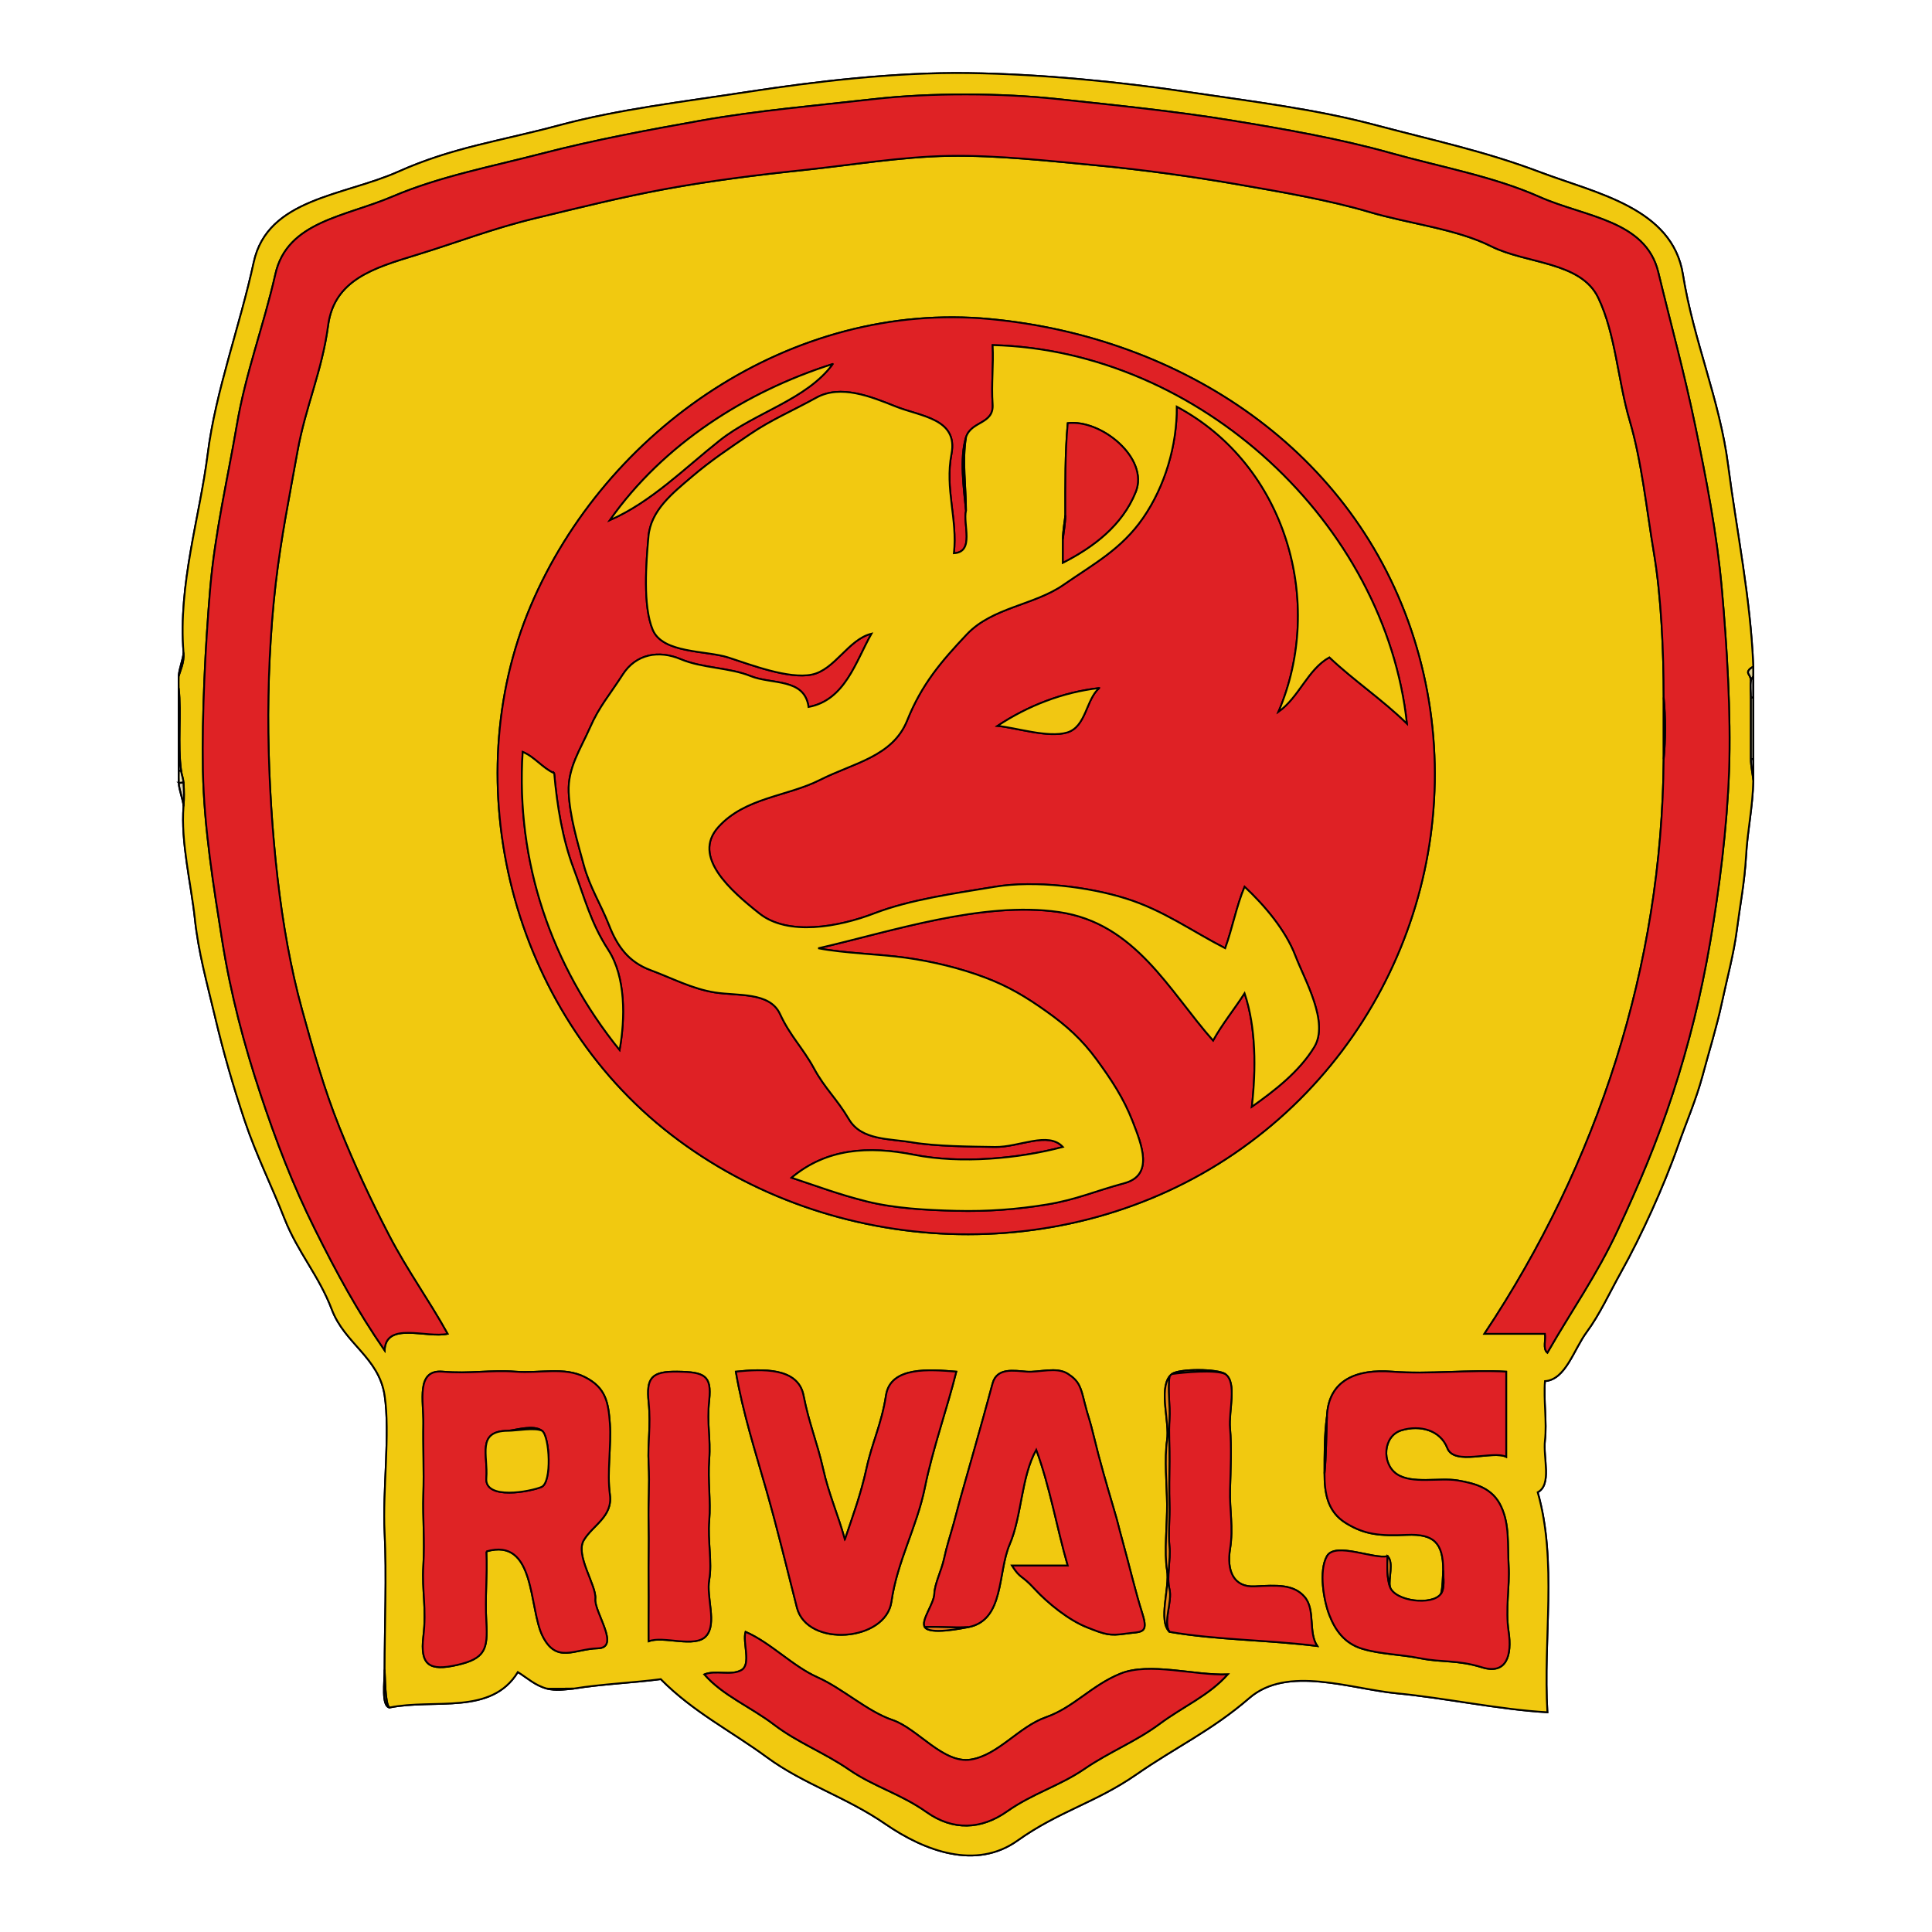 <svg width="1080" height="1080" xmlns="http://www.w3.org/2000/svg">

 <g>
  <title>Layer 1</title>
  <g stroke="null" id="svg_149">
   <g stroke="#000000" id="svg_1" stroke-width="0.3" stroke-opacity="0" fill-opacity="0" fill="None">
    <path stroke="null" id="svg_2" d="m-1.667,1155.5l1083.333,0l0,-1231l-1083.333,0l0,1231m981.771,-782.763c0.068,1.759 0,3.53 0,5.289c0,3.967 0,7.933 0,11.9c0,11.464 0,22.914 0,34.378c0,3.967 0.081,7.933 0,11.9c-0.311,15.378 -3.236,27.595 -4.049,42.325c-0.826,14.73 -3.453,28.005 -5.146,41.28c-1.679,13.275 -5.633,27.727 -8.382,40.712c-2.735,12.998 -7.407,28.058 -10.847,40.976c-3.453,12.918 -9.1,25.955 -13.46,38.424c-4.36,12.469 -9.615,25.175 -14.95,36.97c-5.349,11.781 -11.185,23.655 -17.333,34.643c-6.148,10.988 -11.646,23.166 -18.958,33.056c-7.312,9.89 -11.795,26.683 -23.332,27.463c-0.867,10.208 1.151,23.126 0,33.056c-1.151,9.93 4.008,24.765 -4.062,29.089c11.036,38.649 2.925,82.164 5.417,122.968c-26.46,-1.468 -57.62,-8.066 -83.972,-10.565c-26.352,-2.512 -61.317,-15.814 -82.631,2.592c-21.315,18.392 -40.354,26.921 -63.199,42.761c-22.831,15.827 -43.279,20.455 -66.422,36.943c-23.129,16.501 -51.743,5.924 -73.802,-9.256c-22.046,-15.192 -45.757,-22.306 -66.124,-37.247c-20.353,-14.954 -41.316,-25.347 -59.475,-43.74c-15.085,2.01 -32.798,2.697 -48.75,5.289c-4.902,0.529 -10.21,1.23 -14.896,0c-6.486,-1.706 -10.887,-5.91 -16.25,-9.256c-14.909,24.369 -46.313,14.73 -71.771,19.834c-4.591,-0.952 -2.708,-14.24 -2.708,-21.156c0,-23.84 1.205,-53.418 0,-76.69c-1.205,-23.271 3.209,-55.521 0,-76.69c-3.209,-21.169 -22.249,-28.825 -29.48,-47.905c-7.231,-19.08 -19.08,-32.038 -26.46,-50.853c-7.367,-18.829 -15.762,-35.37 -22.303,-54.912c-6.527,-19.556 -11.849,-38.107 -16.534,-57.901c-4.685,-19.781 -9.276,-35.899 -11.321,-55.124c-2.058,-19.212 -7.908,-42.748 -6.297,-62.542c-0.163,-3.636 -2.478,-8.819 -2.708,-13.222c-0.108,-2.195 0,-4.416 0,-6.611c0,-15.43 0,-30.848 0,-46.278c0,-2.195 -0.108,-4.416 0,-6.611c0.23,-4.31 2.559,-9.705 2.708,-13.222c-3.087,-37.935 9.114,-75.949 13.528,-111.081c4.415,-35.132 17.983,-71.374 25.716,-107.114c7.719,-35.753 50.375,-37.036 80.83,-50.655c30.455,-13.619 56.564,-16.951 89.93,-25.916c33.367,-8.965 68.954,-13.064 105.611,-18.696c36.671,-5.646 81.981,-11.054 123.134,-10.485c41.153,0.569 84.852,4.985 121.983,10.472c37.118,5.5 71.635,9.586 105.544,18.591c33.922,8.991 61.059,14.611 92.165,26.365c31.105,11.768 73.761,19.966 79.693,57.054c5.918,37.102 20.556,69.999 25.269,106.678c4.726,36.666 12.621,74.429 14.097,112.72z"/>
   </g>
   <g stroke="#F1C910" id="svg_3" stroke-width="0.3" fill-opacity="0" fill="None">
    <path stroke="null" id="svg_4" d="m102.604,364.804c0.46,5.712 -2.018,10.274 -2.708,13.222c-0.108,2.195 0,4.416 0,6.611c1.557,14.28 -0.691,31.324 1.354,46.278c0.298,2.129 1.165,4.178 1.354,6.611c0.325,4.231 0.339,8.991 0,13.222c-1.611,19.794 4.239,43.33 6.297,62.542c2.045,19.225 6.635,35.343 11.321,55.124c4.685,19.794 10.007,38.345 16.534,57.901c6.541,19.543 14.936,36.084 22.303,54.912c7.38,18.815 19.229,31.773 26.46,50.853c7.231,19.08 26.271,26.736 29.48,47.905c3.209,21.169 -1.205,53.418 0,76.69c1.205,23.271 0,52.85 0,76.69c0.298,3.041 0.149,19.424 2.708,21.156c25.458,-5.104 56.861,4.535 71.771,-19.834c5.362,3.345 9.764,7.55 16.25,9.256c2.749,0.291 11.93,-0.079 14.896,0c15.952,-2.592 33.665,-3.279 48.75,-5.289c18.159,18.392 39.122,28.785 59.475,43.74c20.367,14.941 44.078,22.055 66.124,37.247c22.059,15.179 50.673,25.757 73.802,9.256c23.143,-16.488 43.591,-21.116 66.422,-36.943c22.845,-15.84 41.884,-24.369 63.199,-42.761c21.315,-18.405 56.279,-5.104 82.631,-2.592c26.352,2.499 57.511,9.097 83.972,10.565c-2.492,-40.804 5.62,-84.319 -5.417,-122.968c8.071,-4.324 2.911,-19.159 4.062,-29.089c1.151,-9.93 -0.867,-22.848 0,-33.056c11.537,-0.78 16.02,-17.572 23.332,-27.463c7.312,-9.89 12.81,-22.068 18.958,-33.056c6.148,-10.988 11.984,-22.861 17.333,-34.643c5.335,-11.794 10.59,-24.501 14.95,-36.97c4.36,-12.469 10.007,-25.506 13.46,-38.424c3.44,-12.918 8.111,-27.978 10.847,-40.976c2.749,-12.984 6.703,-27.436 8.382,-40.712c1.693,-13.275 4.32,-26.55 5.146,-41.28c0.812,-14.73 3.737,-26.947 4.049,-42.325c-0.244,-3.12 -1.354,-7.867 -1.354,-11.9c0,-11.464 0,-22.914 0,-34.378c0,-2.988 -0.406,-6.294 0,-9.256c-0.095,-1.19 -0.027,-1.811 -1.341,-3.98c-1.3,-2.168 2.708,-4.059 2.695,-3.953c-1.476,-38.292 -9.371,-76.055 -14.097,-112.72c-4.713,-36.679 -19.351,-69.576 -25.269,-106.678c-5.931,-37.089 -48.588,-45.287 -79.693,-57.054c-31.105,-11.755 -58.243,-17.374 -92.165,-26.365c-33.908,-9.004 -68.426,-13.09 -105.544,-18.591c-37.131,-5.487 -80.83,-9.904 -121.983,-10.472c-41.153,-0.569 -86.464,4.839 -123.134,10.485c-36.657,5.633 -72.245,9.732 -105.611,18.696c-33.367,8.965 -59.475,12.297 -89.93,25.916c-30.455,13.619 -73.111,14.902 -80.83,50.655c-7.732,35.74 -21.301,71.982 -25.716,107.114c-4.415,35.132 -16.616,73.146 -13.528,111.081m827.396,59.501c0,-11.464 0,-22.914 0,-34.378c0,-25.757 -1.314,-56.235 -5.417,-80.656c-4.103,-24.422 -6.825,-51.329 -13.528,-74.058c-6.703,-22.729 -7.854,-48.381 -17.604,-68.756c-9.75,-20.362 -40.232,-18.921 -59.895,-28.785c-19.663,-9.851 -45.784,-12.548 -68.318,-19.239c-22.547,-6.677 -49.021,-11.16 -73.585,-15.417c-24.551,-4.271 -52.718,-8.145 -78.542,-10.578c-25.824,-2.433 -55.968,-5.752 -82.591,-5.302c-26.623,0.45 -55.345,5.21 -81.264,7.92c-25.919,2.711 -52.257,6.016 -77.174,10.591c-24.917,4.575 -48.615,10.512 -72.678,16.303c-24.077,5.778 -43.347,13.421 -66.896,20.627c-23.549,7.193 -45.717,13.791 -49.102,39.323c-3.372,25.532 -12.648,45.419 -17.144,70.528c-4.496,25.109 -9.181,48.103 -12.188,74.045c-3.02,25.929 -4.428,56.314 -4.076,83.288c0.352,26.974 2.194,55.574 5.119,80.947c2.925,25.374 7.326,50.615 13.745,73.847c6.419,23.232 12.255,44.189 20.841,65.596c8.585,21.394 17.347,40.262 27.693,60.228c10.346,19.953 22.127,35.965 32.811,55.23c-11.768,2.565 -34.613,-7.1 -35.208,9.256c-15.478,-22.452 -26.596,-42.92 -38.959,-67.738c-12.364,-24.818 -21.545,-48.777 -30.55,-75.949c-9.005,-27.185 -16.467,-55.296 -21.22,-85.059c-4.74,-29.777 -10.224,-63.348 -10.82,-95.214c-0.596,-31.866 1.395,-70.568 4.049,-101.799c2.654,-31.231 9.736,-61.206 14.869,-91.261c5.119,-30.068 14.964,-55.336 21.599,-84.689c6.622,-29.367 39,-31.972 65.393,-43.25c26.406,-11.265 54.952,-16.62 83.674,-24.078c28.708,-7.471 58.933,-13.103 89.375,-18.511c30.428,-5.408 64.35,-8.343 96.132,-11.913c31.782,-3.57 71.121,-3.398 102.917,0c31.796,3.398 65.799,6.836 96.241,11.808c30.455,4.972 61.303,10.38 89.578,18.313c28.275,7.92 57.579,13.117 83.227,24.514c25.634,11.411 59.434,12.998 66.49,42.179c7.042,29.182 14.449,55.944 20.61,85.654c6.148,29.724 12.12,60.122 14.896,91.234c2.776,31.125 5.2,69.986 4.062,101.812c-1.137,31.826 -5.457,65.755 -10.535,95.492c-5.078,29.75 -12.106,57.94 -21.044,85.231c-8.938,27.291 -18.904,50.668 -30.618,75.883c-11.7,25.228 -25.756,44.903 -39.366,68.664c-2.749,-2.34 -0.718,-7.246 -1.354,-10.578c-11.28,0 -22.574,0 -33.854,0c63.429,-95.36 99.355,-205.488 100.208,-321.303m-376.458,-245.936c107.169,10.128 203.694,73.503 236.884,178.594c33.177,105.104 -5.836,223.246 -100.425,287.85c-94.589,64.604 -224.927,58.853 -314.871,-10.604c-89.93,-69.47 -120.358,-196.616 -78.46,-295.44c41.884,-98.837 145.952,-170.886 256.872,-160.4m-281.667,688.884c0.623,14.492 -0.826,24.752 0,39.667c0.826,14.915 -0.623,20.217 -16.264,23.787c-15.641,3.583 -20.841,0.119 -18.945,-15.854c1.896,-15.973 -0.867,-25.347 0,-39.667c0.867,-14.32 -0.406,-26.26 0,-39.667c0.406,-13.407 -0.217,-27.053 0,-39.667c0.217,-12.614 -4.32,-30.425 10.833,-29.089c15.153,1.335 26.772,-1.084 40.625,0c13.853,1.084 27.205,-2.856 38.851,3.054c11.659,5.897 13.108,14.095 13.961,26.035c0.853,11.94 -1.693,27.423 0,39.667c1.693,12.244 -9.588,17.044 -14.584,25.427c-4.997,8.383 7.191,25.427 6.432,32.778c-0.772,7.365 14.368,27.41 1.341,27.701c-13.014,0.304 -23.007,8.7 -30.807,-6.862c-7.786,-15.563 -3.697,-55.336 -31.444,-47.31m90.729,50.245c-0.122,-11.252 0.163,-21.711 0,-33.056c-0.163,-11.332 0.298,-21.42 0,-33.056c-0.298,-11.636 0.65,-20.719 0,-33.056c-0.65,-12.336 1.368,-20.733 0,-34.378c-1.368,-13.645 1.381,-17.427 16.25,-17.189c14.869,0.238 19.067,2.076 17.604,15.867c-1.462,13.791 0.907,20.984 0,33.056c-0.907,12.072 0.975,23.311 0,34.378c-0.975,11.067 1.747,23.245 0,33.056c-1.747,9.811 4.482,24.395 -1.706,31.39c-6.175,7.008 -24.091,-0.331 -32.148,2.988m109.688,-56.856c4.591,-13.685 8.843,-24.884 12.093,-39.76c3.25,-14.888 8.382,-24.567 10.915,-40.91c2.532,-16.33 24.538,-14.386 39.284,-13.209c-5.457,21.724 -13.135,42.801 -17.591,64.803c-4.455,22.002 -15.505,41.333 -18.674,63.745c-3.155,22.412 -47.084,25.731 -52.813,3.385c-5.715,-22.359 -10.711,-43.369 -16.995,-65.384c-6.27,-22.028 -13.298,-43.845 -17.157,-66.548c14.842,-1.534 34.748,-2.433 37.822,13.315c3.074,15.761 7.624,26.233 10.915,40.91c3.291,14.677 8.301,25.453 12.201,39.654m69.063,48.923c-3.805,0.701 -21.626,4.337 -24.375,0c-2.37,-3.729 5.132,-12.918 5.322,-18.604c0.176,-5.699 4.008,-12.892 5.484,-19.767c1.462,-6.889 3.101,-11.517 5.417,-19.834c2.302,-8.33 2.234,-8.793 5.417,-19.834c3.169,-11.054 7.719,-27.225 10.833,-38.345c3.101,-11.133 2.952,-10.869 5.417,-19.834c2.451,-8.978 11.89,-7.114 18.985,-6.585c7.096,0.529 16.765,-2.882 23.116,1.23c6.365,4.112 7.204,7.603 9.29,16.052c2.085,8.462 2.654,8.251 5.417,19.834c2.749,11.596 7.191,26.96 10.63,38.543c3.44,11.583 2.072,7.762 5.417,19.834c3.345,12.072 7.069,27.899 10.833,39.667c3.751,11.768 -0.623,10.009 -9.479,11.318c-8.87,1.296 -11.402,0.41 -21.464,-3.583c-10.075,-3.98 -21.843,-13.394 -29.358,-21.579c-7.516,-8.185 -7.61,-5.183 -12.526,-12.892c10.386,0 20.759,0 31.146,0c-6.148,-21.394 -9.994,-44.282 -17.604,-64.789c-8.464,15.126 -8.044,37.089 -14.869,52.916c-6.811,15.84 -2.884,42.325 -23.048,46.252m143.542,-141.479c6.839,4.72 1.815,20.64 2.708,30.411c0.894,9.771 0.325,23.483 0,34.378c-0.325,10.895 1.936,21.143 0,33.056c-1.936,11.913 1.815,21.526 13.84,20.865c12.039,-0.661 21.653,-1.309 27.828,5.884c6.175,7.206 1.923,19.767 7.082,27.463c-27.205,-3.438 -56.211,-3.358 -82.604,-7.933c-6.514,-6.36 0.298,-24.646 -1.354,-34.378c-1.652,-9.732 0.122,-26.524 0,-37.023c-0.122,-10.499 -1.503,-25.506 0,-35.7c1.503,-10.194 -4.55,-27.873 1.354,-35.7c0.298,-0.397 0.948,-1.031 1.354,-1.322c4.293,-3.094 25.553,-2.922 29.792,0m90.729,101.812c3.643,3.358 0.42,12.482 1.354,17.189c2.763,8.105 23.657,10.578 28.438,3.967c1.056,-2.142 1.165,-11.345 1.354,-13.222c0,-15.549 -5.39,-20.468 -20.312,-19.834c-14.923,0.635 -23.319,0 -33.962,-6.505c-10.644,-6.505 -12.079,-17.163 -12.079,-27.873c0,-10.618 -0.054,-22.121 1.354,-31.734c0.799,-20.521 16.643,-26.696 36.563,-25.122c19.92,1.573 43.401,-1.177 63.646,0c0,15.867 0,31.734 0,47.6c-7.678,-3.715 -28.993,5.143 -32.906,-4.892c-3.9,-10.036 -15.207,-13.077 -25.621,-9.943c-10.414,3.134 -11.199,18.551 -2.749,24.422c8.464,5.857 24.023,1.891 34.193,3.636c10.17,1.745 19.527,4.363 24.267,14.65c4.753,10.274 3.48,20.746 4.171,32.95c0.691,12.204 -1.936,24.012 0,37.023c1.936,13.011 -1.097,24.104 -14.896,19.834c-13.799,-4.271 -22.059,-2.631 -34.152,-4.998c-12.093,-2.367 -22.29,-2.287 -32.5,-5.289c-10.21,-3.001 -15.356,-10.472 -18.62,-18.842c-3.277,-8.357 -6.013,-24.884 -1.395,-33.016c4.618,-8.132 26.406,1.93 33.854,0m-89.375,66.112c-10.332,11.741 -24.808,17.837 -38.025,27.661c-13.217,9.824 -28.004,15.563 -41.979,25.122c-13.961,9.573 -28.776,13.566 -43.333,23.8c-14.544,10.247 -30.239,10.763 -44.891,0.41c-14.639,-10.353 -29.331,-14.135 -43.36,-23.774c-14.029,-9.652 -28.749,-15.087 -41.952,-25.149c-13.203,-10.062 -28.559,-16.184 -38.959,-28.071c6.148,-2.539 14.787,0.846 20.61,-2.354c5.823,-3.2 0.636,-15.576 2.41,-21.447c14.029,6.069 26.298,19.239 40.286,25.453c13.989,6.228 27.815,19.093 41.911,23.866c14.083,4.786 28.302,24.58 43.74,22.081c15.438,-2.499 26.745,-18.326 42.088,-23.694c15.329,-5.381 25.282,-17.691 41.465,-24.303c16.169,-6.624 41.708,1.111 59.99,0.397z"/>
   </g>
   <g stroke="#DF2225" id="svg_5" stroke-width="0.3" fill-opacity="0" fill="None">
    <path stroke="null" id="svg_6" d="m930,389.926c1.07,10.816 1.07,23.655 0,34.378c-0.853,115.814 -36.779,225.943 -100.208,321.303c11.28,0 22.574,0 33.854,0c0.636,3.332 -1.395,8.238 1.354,10.578c13.609,-23.761 27.666,-43.435 39.366,-68.664c11.714,-25.215 21.68,-48.592 30.618,-75.883c8.938,-27.291 15.966,-55.481 21.044,-85.231c5.078,-29.737 9.398,-63.666 10.535,-95.492c1.137,-31.826 -1.286,-70.687 -4.062,-101.812c-2.776,-31.112 -8.748,-61.51 -14.896,-91.234c-6.161,-29.711 -13.569,-56.473 -20.61,-85.654c-7.055,-29.182 -40.855,-30.768 -66.49,-42.179c-25.648,-11.398 -54.952,-16.594 -83.227,-24.514c-28.275,-7.933 -59.123,-13.341 -89.578,-18.313c-30.442,-4.972 -64.445,-8.409 -96.241,-11.808c-31.796,-3.398 -71.134,-3.57 -102.917,0c-31.782,3.57 -65.704,6.505 -96.132,11.913c-30.442,5.408 -60.667,11.041 -89.375,18.511c-28.722,7.457 -57.268,12.812 -83.674,24.078c-26.393,11.279 -58.771,13.883 -65.393,43.25c-6.635,29.354 -16.48,54.621 -21.599,84.689c-5.132,30.054 -12.215,60.029 -14.869,91.261c-2.654,31.231 -4.645,69.933 -4.049,101.799c0.596,31.866 6.08,65.437 10.82,95.214c4.753,29.763 12.215,57.874 21.22,85.059c9.005,27.172 18.186,51.131 30.55,75.949c12.364,24.818 23.481,45.287 38.959,67.738c0.596,-16.356 23.441,-6.691 35.208,-9.256c-10.684,-19.265 -22.466,-35.277 -32.811,-55.23c-10.346,-19.966 -19.107,-38.834 -27.693,-60.228c-8.585,-21.407 -14.422,-42.364 -20.841,-65.596c-6.419,-23.232 -10.82,-48.473 -13.745,-73.847c-2.925,-25.374 -4.767,-53.974 -5.119,-80.947c-0.352,-26.974 1.056,-57.359 4.076,-83.288c3.006,-25.942 7.692,-48.936 12.188,-74.045c4.496,-25.109 13.772,-44.996 17.144,-70.528c3.385,-25.532 25.553,-32.13 49.102,-39.323c23.549,-7.206 42.819,-14.849 66.896,-20.627c24.064,-5.791 47.761,-11.728 72.678,-16.303c24.917,-4.575 51.255,-7.881 77.174,-10.591c25.919,-2.711 54.641,-7.471 81.264,-7.92c26.623,-0.45 56.767,2.869 82.591,5.302c25.824,2.433 53.991,6.307 78.542,10.578c24.565,4.258 51.039,8.74 73.585,15.417c22.533,6.691 48.655,9.388 68.318,19.239c19.663,9.864 50.145,8.423 59.895,28.785c9.75,20.376 10.901,46.027 17.604,68.756c6.703,22.729 9.425,49.637 13.528,74.058c4.103,24.422 5.417,54.899 5.417,80.656z"/>
   </g>
   <g stroke="#DF2125" id="svg_7" stroke-width="0.3" fill-opacity="0" fill="None">
    <path stroke="null" id="svg_8" d="m553.542,178.369c-110.92,-10.485 -214.988,61.563 -256.872,160.4c-41.898,98.824 -11.47,225.97 78.46,295.44c89.944,69.457 220.282,75.209 314.871,10.604c94.589,-64.604 133.602,-182.746 100.425,-287.85c-33.191,-105.091 -129.716,-168.466 -236.884,-178.594m-13.542,107.101c-1.178,-11.953 -3.656,-29.235 0,-40.989c2.898,-9.322 15.695,-7.167 14.896,-18.511c-0.799,-11.345 0.596,-21.79 0,-33.056c115.727,2.988 219.605,99.961 231.563,211.557c-13.758,-13.474 -29.724,-24.104 -43.333,-37.023c-12.12,6.691 -16.927,22.28 -28.438,30.411c26.108,-60.902 4.482,-137.83 -56.875,-170.568c0.19,21.79 -6.73,44.718 -18.85,62.251c-12.12,17.533 -27.815,25.784 -44.39,37.313c-16.561,11.53 -39.813,12.574 -54.167,27.767c-14.354,15.206 -25.188,27.886 -33.312,48.129c-8.125,20.23 -30.062,23.747 -48.642,33.162c-18.593,9.401 -41.925,9.785 -56.916,26.405c-14.991,16.634 6.987,35.661 22.953,48.328c15.966,12.68 44.2,7.643 64.35,-0.106c20.15,-7.735 45.134,-11.146 67.41,-14.835c22.276,-3.689 52.284,0.026 73.152,6.585c20.881,6.545 36.644,18.115 55.494,27.793c4.076,-11.332 6.189,-23.205 10.833,-34.378c11.294,10.512 22.953,24.408 28.329,38.451c5.39,14.029 19.026,37.274 10.603,51.131c-8.423,13.857 -22.262,24.435 -34.87,33.386c2.383,-20.878 2.397,-44.255 -4.062,-63.467c-5.539,8.674 -12.675,17.414 -17.604,26.445c-24.47,-27.595 -43.333,-65.675 -86.22,-71.837c-42.9,-6.162 -93.586,10.869 -134.509,20.27c14.639,2.843 33.719,3.2 48.764,5.276c15.031,2.076 30.699,5.884 44.254,11.001c13.569,5.117 23.265,11.041 34.613,19.093c11.334,8.066 19.839,15.748 27.991,26.881c8.139,11.133 15.058,21.5 20.123,34.563c5.051,13.077 11.998,30.028 -4.685,34.51c-16.683,4.496 -26.785,9.203 -43.32,11.913c-16.534,2.711 -33.421,3.967 -50.551,3.53c-17.13,-0.436 -34.491,-1.388 -50.118,-5.276c-15.614,-3.901 -27.056,-8.29 -41.966,-13.236c19.595,-16.369 42.792,-17.89 68.616,-12.786c25.824,5.104 58.094,2.221 83.051,-4.403c-8.26,-8.952 -24.321,0.185 -37.917,0c-13.596,-0.198 -33.231,-0.357 -46.136,-2.552c-12.919,-2.195 -28.519,-1.058 -35.52,-12.918c-7.001,-11.847 -13.257,-16.885 -19.568,-28.494c-6.324,-11.609 -13.217,-17.93 -18.985,-30.385c-5.769,-12.442 -23.644,-9.996 -36.427,-12.032c-12.783,-2.036 -23.793,-7.96 -35.967,-12.482c-12.174,-4.535 -18.498,-13.196 -23.116,-25.017c-4.631,-11.834 -10.766,-21.156 -14.192,-33.757c-3.413,-12.614 -7.854,-27.079 -8.423,-40.698c-0.569,-13.619 6.608,-23.985 11.876,-36.004c5.268,-12.006 10.874,-18.088 18.322,-29.711c7.448,-11.609 20.204,-13.751 32.392,-8.621c12.201,5.13 27.165,4.628 39.068,9.454c11.917,4.826 30.157,0.965 32.405,17.282c20.434,-3.768 26.393,-25.374 35.208,-40.989c-12.986,3.12 -20.529,20.283 -33.448,22.875c-12.905,2.605 -34.071,-5.514 -46.543,-9.56c-12.472,-4.046 -36.725,-2.168 -42.318,-15.536c-5.593,-13.368 -3.656,-37.525 -2.37,-52.083c1.273,-14.558 13.366,-24.118 24.131,-33.294c10.766,-9.176 20.489,-15.616 32.5,-23.8c12.011,-8.185 23.684,-13.037 37.213,-20.521c13.528,-7.484 30.455,-0.635 44.403,4.958c13.961,5.58 34.897,6.743 31.119,26.471c-3.778,19.728 3.453,36.256 1.354,55.534c11.741,-0.648 4.997,-16.263 6.771,-23.8m-74.479,-81.979c-14.733,20.045 -43.36,26.947 -63.24,42.708c-19.879,15.774 -38.269,34.431 -61.344,44.559c29.9,-42.457 76.091,-71.863 124.583,-87.267m148.958,181.146c-7.421,6.267 -7.285,21.619 -17.916,24.818c-10.644,3.2 -28.925,-2.803 -38.959,-3.663c17.035,-11.292 36.441,-18.829 56.875,-21.156m-304.688,47.6c1.557,17.731 4.564,36.56 10.739,52.982c6.175,16.435 9.588,30.57 19.473,45.776c9.872,15.219 9.493,38.371 6.351,55.944c-38.093,-47.151 -58.053,-105.104 -54.167,-166.602c6.69,2.737 11.064,9.018 17.604,11.9z"/>
   </g>
   <g stroke="#F2C911" id="svg_9" stroke-width="0.3" fill-opacity="0" fill="None">
    <path stroke="null" id="svg_10" d="m540,244.481c-2.221,12.826 0,27.952 0,40.989c-1.774,7.537 4.97,23.152 -6.771,23.8c2.099,-19.278 -5.132,-35.806 -1.354,-55.534c3.778,-19.728 -17.157,-20.891 -31.119,-26.471c-13.948,-5.593 -30.875,-12.442 -44.403,-4.958c-13.528,7.484 -25.201,12.336 -37.213,20.521c-12.011,8.185 -21.734,14.624 -32.5,23.8c-10.766,9.176 -22.858,18.736 -24.131,33.294c-1.286,14.558 -3.223,38.715 2.37,52.083c5.593,13.368 29.846,11.49 42.318,15.536c12.472,4.046 33.638,12.165 46.543,9.56c12.919,-2.592 20.461,-19.754 33.448,-22.875c-8.816,15.616 -14.774,37.221 -35.208,40.989c-2.248,-16.316 -20.489,-12.455 -32.405,-17.282c-11.903,-4.826 -26.867,-4.324 -39.068,-9.454c-12.188,-5.13 -24.944,-2.988 -32.392,8.621c-7.448,11.622 -13.054,17.705 -18.322,29.711c-5.268,12.019 -12.445,22.385 -11.876,36.004c0.569,13.619 5.01,28.084 8.423,40.698c3.426,12.601 9.56,21.923 14.192,33.757c4.618,11.821 10.942,20.481 23.116,25.017c12.174,4.522 23.183,10.446 35.967,12.482c12.783,2.036 30.658,-0.41 36.427,12.032c5.769,12.455 12.661,18.776 18.985,30.385c6.31,11.609 12.567,16.647 19.568,28.494c7.001,11.86 22.601,10.723 35.52,12.918c12.905,2.195 32.541,2.354 46.136,2.552c13.596,0.185 29.656,-8.952 37.917,0c-24.957,6.624 -57.227,9.507 -83.051,4.403c-25.824,-5.104 -49.021,-3.583 -68.616,12.786c14.909,4.945 26.352,9.335 41.966,13.236c15.627,3.887 32.987,4.839 50.118,5.276c17.13,0.436 34.017,-0.82 50.551,-3.53c16.534,-2.711 26.636,-7.418 43.32,-11.913c16.683,-4.482 9.736,-21.433 4.685,-34.51c-5.065,-13.064 -11.984,-23.43 -20.123,-34.563c-8.152,-11.133 -16.656,-18.815 -27.991,-26.881c-11.348,-8.052 -21.044,-13.976 -34.613,-19.093c-13.555,-5.117 -29.223,-8.925 -44.254,-11.001c-15.045,-2.076 -34.125,-2.433 -48.764,-5.276c40.923,-9.401 91.609,-26.431 134.509,-20.27c42.886,6.162 61.75,44.242 86.22,71.837c4.929,-9.031 12.066,-17.771 17.604,-26.445c6.459,19.212 6.446,42.589 4.062,63.467c12.607,-8.952 26.447,-19.529 34.87,-33.386c8.423,-13.857 -5.214,-37.102 -10.603,-51.131c-5.376,-14.042 -17.035,-27.939 -28.329,-38.451c-4.645,11.173 -6.757,23.047 -10.833,34.378c-18.85,-9.679 -34.613,-21.248 -55.494,-27.793c-20.868,-6.558 -50.876,-10.274 -73.152,-6.585c-22.276,3.689 -47.26,7.1 -67.41,14.835c-20.15,7.748 -48.384,12.786 -64.35,0.106c-15.966,-12.667 -37.944,-31.694 -22.953,-48.328c14.991,-16.62 38.323,-17.004 56.916,-26.405c18.579,-9.414 40.517,-12.931 48.642,-33.162c8.125,-20.243 18.958,-32.924 33.312,-48.129c14.354,-15.192 37.605,-16.237 54.167,-27.767c16.575,-11.53 32.27,-19.781 44.39,-37.313c12.12,-17.533 19.04,-40.46 18.85,-62.251c61.357,32.739 82.983,109.666 56.875,170.568c11.51,-8.132 16.318,-23.721 28.438,-30.411c13.609,12.918 29.575,23.549 43.333,37.023c-11.957,-111.597 -115.835,-208.569 -231.563,-211.557c0.596,11.265 -0.799,21.711 0,33.056c0.799,11.345 -11.998,9.19 -14.896,18.511m54.167,56.856c0,-4.535 1.002,-9.666 1.354,-13.222c0,-17.387 -0.19,-34.576 1.354,-51.567c18.742,-2.261 45.568,19.635 38.011,38.437c-7.543,18.802 -23.644,30.861 -40.72,39.574c0,-4.403 0,-8.819 0,-13.222z"/>
   </g>
   <g stroke="#F2C712" id="svg_11" stroke-width="0.3" fill-opacity="0" fill="None">
    <path stroke="null" id="svg_12" d="m465.521,203.491c-48.493,15.404 -94.683,44.811 -124.583,87.267c23.075,-10.128 41.465,-28.785 61.344,-44.559c19.879,-15.761 48.506,-22.663 63.24,-42.708z"/>
   </g>
   <g stroke="#DF2425" id="svg_13" stroke-width="0.3" fill-opacity="0" fill="None">
    <path stroke="null" id="svg_14" d="m595.521,288.114c0,4.522 -1.002,9.666 -1.354,13.222c0,4.403 0,8.819 0,13.222c17.076,-8.714 33.177,-20.772 40.72,-39.574c7.556,-18.802 -19.27,-40.698 -38.011,-38.437c-1.544,16.991 -1.354,34.18 -1.354,51.567z"/>
   </g>
   <g stroke="#E9781B" id="svg_15" stroke-width="0.3" fill-opacity="0" fill="None">
    <path stroke="null" id="svg_16" d="m540,285.47c0,-13.037 -2.221,-28.164 0,-40.989c-3.656,11.755 -1.178,29.036 0,40.989z"/>
   </g>
   <g stroke="#EA821A" id="svg_17" stroke-width="0.3" fill-opacity="0" fill="None">
    <path stroke="null" id="svg_18" d="m594.167,301.337c0.352,-3.557 1.354,-8.7 1.354,-13.222c-0.352,3.557 -1.354,8.687 -1.354,13.222z"/>
   </g>
   <g stroke="#7C6E0C" id="svg_19" stroke-width="0.3" stroke-opacity="0.31" fill-opacity="0" fill="None">
    <path stroke="null" id="svg_20" d="m99.896,378.026c0.691,-2.949 3.169,-7.51 2.708,-13.222c-0.149,3.517 -2.478,8.912 -2.708,13.222z"/>
   </g>
   <g stroke="#BA9E17" id="svg_21" stroke-width="0.3" stroke-opacity="0.47" fill-opacity="0" fill="None">
    <path stroke="null" id="svg_22" d="m978.75,380.671c0.217,-1.573 1.07,-1.692 1.354,-2.644c0,-1.759 0.068,-3.53 0,-5.289c0.014,-0.106 -3.995,1.785 -2.695,3.953c1.314,2.168 1.246,2.79 1.341,3.98z"/>
   </g>
   <g stroke="#C5BC96" id="svg_23" stroke-width="0.3" stroke-opacity="0.16" fill-opacity="0" fill="None">
    <path stroke="null" id="svg_24" d="m978.75,380.671c-0.406,2.962 0,6.267 0,9.256c0.014,0.093 1.354,0 1.354,0c0,-3.967 0,-7.933 0,-11.9c-0.284,0.952 -1.137,1.071 -1.354,2.644z"/>
   </g>
   <g stroke="#EFE6B8" id="svg_25" stroke-width="0.3" stroke-opacity="0.18" fill-opacity="0" fill="None">
    <path stroke="null" id="svg_26" d="m99.896,430.916c0.068,-0.198 1.354,0 1.354,0c-2.045,-14.954 0.203,-31.998 -1.354,-46.278c0,15.43 0,30.848 0,46.278z"/>
   </g>
   <g stroke="#F1C712" id="svg_27" stroke-width="0.3" fill-opacity="0" fill="None">
    <path stroke="null" id="svg_28" d="m614.479,384.637c-20.434,2.327 -39.84,9.864 -56.875,21.156c10.034,0.859 28.316,6.862 38.959,3.663c10.63,-3.2 10.495,-18.551 17.916,-24.818z"/>
   </g>
   <g stroke="#EA831A" id="svg_29" stroke-width="0.3" fill-opacity="0" fill="None">
    <path stroke="null" id="svg_30" d="m930,424.304c1.07,-10.723 1.07,-23.562 0,-34.378c0,11.464 0,22.914 0,34.378z"/>
   </g>
   <g stroke="#F8E798" id="svg_31" stroke-width="0.3" stroke-opacity="0.35" fill-opacity="0" fill="None">
    <path stroke="null" id="svg_32" d="m978.75,424.304c0,-0.053 1.354,0 1.354,0c0,-11.464 0,-22.914 0,-34.378c0,0 -1.341,0.093 -1.354,0c0,11.464 0,22.914 0,34.378z"/>
   </g>
   <g stroke="#F2C912" id="svg_33" stroke-width="0.3" fill-opacity="0" fill="None">
    <path stroke="null" id="svg_34" d="m309.792,432.238c-6.541,-2.882 -10.915,-9.163 -17.604,-11.9c-3.886,61.497 16.074,119.451 54.167,166.602c3.142,-17.572 3.521,-40.725 -6.351,-55.944c-9.885,-15.206 -13.298,-29.34 -19.473,-45.776c-6.175,-16.422 -9.181,-35.251 -10.739,-52.982z"/>
   </g>
   <g stroke="#C5BD95" id="svg_35" stroke-width="0.3" stroke-opacity="0.15" fill-opacity="0" fill="None">
    <path stroke="null" id="svg_36" d="m980.104,436.205c0.081,-3.967 0,-7.933 0,-11.9c0,0 -1.354,-0.053 -1.354,0c0,4.033 1.11,8.78 1.354,11.9z"/>
   </g>
   <g stroke="#C1A215" id="svg_37" stroke-width="0.3" stroke-opacity="0.34" fill-opacity="0" fill="None">
    <path stroke="null" id="svg_38" d="m99.896,437.527c0.379,0.331 2.6,-0.251 2.708,0c-0.19,-2.433 -1.056,-4.482 -1.354,-6.611c0,0 -1.286,-0.198 -1.354,0c0,2.195 -0.108,4.416 0,6.611z"/>
   </g>
   <g stroke="#846D0C" id="svg_39" stroke-width="0.3" stroke-opacity="0.31" fill-opacity="0" fill="None">
    <path stroke="null" id="svg_40" d="m102.604,450.749c0.339,-4.231 0.325,-8.991 0,-13.222c-0.108,-0.251 -2.329,0.331 -2.708,0c0.23,4.403 2.546,9.586 2.708,13.222z"/>
   </g>
   <g stroke="#DF2325" id="svg_41" stroke-width="0.3" fill-opacity="0" fill="None">
    <path stroke="null" id="svg_42" d="m271.875,867.253c27.747,-8.026 23.657,31.747 31.444,47.31c7.8,15.563 17.794,7.167 30.807,6.862c13.027,-0.291 -2.112,-20.336 -1.341,-27.701c0.758,-7.352 -11.429,-24.395 -6.432,-32.778c4.997,-8.383 16.277,-13.183 14.584,-25.427c-1.693,-12.244 0.853,-27.727 0,-39.667c-0.853,-11.94 -2.302,-20.138 -13.961,-26.035c-11.646,-5.91 -24.998,-1.97 -38.851,-3.054c-13.853,-1.084 -25.472,1.335 -40.625,0c-15.153,-1.335 -10.617,16.475 -10.833,29.089c-0.217,12.614 0.406,26.26 0,39.667c-0.406,13.407 0.867,25.347 0,39.667c-0.867,14.32 1.896,23.694 0,39.667c-1.896,15.973 3.304,19.437 18.945,15.854c15.641,-3.57 17.09,-8.872 16.264,-23.787c-0.826,-14.915 0.623,-25.175 0,-39.667m31.146,-67.434c4.239,3.081 5.66,28.825 -0.339,31.403c-6.013,2.565 -31.877,7.524 -30.807,-4.958c1.083,-12.495 -5.755,-26.445 12.188,-26.445c4.983,-0.476 14.124,-3.517 18.958,0z"/>
   </g>
   <g stroke="#DF2225" id="svg_43" stroke-width="0.3" fill-opacity="0" fill="None">
    <path stroke="null" id="svg_44" d="m362.604,917.498c8.057,-3.319 25.973,4.02 32.148,-2.988c6.189,-6.995 -0.041,-21.579 1.706,-31.39c1.747,-9.811 -0.975,-21.989 0,-33.056c0.975,-11.067 -0.907,-22.306 0,-34.378c0.907,-12.072 -1.462,-19.265 0,-33.056c1.462,-13.791 -2.735,-15.629 -17.604,-15.867c-14.869,-0.238 -17.618,3.544 -16.25,17.189c1.368,13.645 -0.65,22.042 0,34.378c0.65,12.336 -0.298,21.42 0,33.056c0.298,11.636 -0.163,21.724 0,33.056c0.163,11.345 -0.122,21.804 0,33.056z"/>
   </g>
   <g stroke="#DF2225" id="svg_45" stroke-width="0.3" fill-opacity="0" fill="None">
    <path stroke="null" id="svg_46" d="m472.292,860.642c-3.9,-14.201 -8.91,-24.977 -12.201,-39.654c-3.291,-14.677 -7.841,-25.149 -10.915,-40.91c-3.074,-15.748 -22.98,-14.849 -37.822,-13.315c3.859,22.703 10.887,44.52 17.157,66.548c6.283,22.015 11.28,43.026 16.995,65.384c5.728,22.346 49.657,19.027 52.813,-3.385c3.169,-22.412 14.219,-41.743 18.674,-63.745c4.455,-22.002 12.133,-43.078 17.591,-64.803c-14.747,-1.177 -36.752,-3.12 -39.284,13.209c-2.532,16.343 -7.665,26.022 -10.915,40.91c-3.25,14.875 -7.502,26.074 -12.093,39.76z"/>
   </g>
   <g stroke="#DF2225" id="svg_47" stroke-width="0.3" fill-opacity="0" fill="None">
    <path stroke="null" id="svg_48" d="m516.979,909.564c8.084,-0.45 16.291,0.608 24.375,0c20.164,-3.927 16.236,-30.411 23.048,-46.252c6.825,-15.827 6.405,-37.789 14.869,-52.916c7.61,20.508 11.456,43.396 17.604,64.789c-10.386,0 -20.759,0 -31.146,0c4.916,7.709 5.01,4.707 12.526,12.892c7.516,8.185 19.283,17.599 29.358,21.579c10.061,3.993 12.594,4.879 21.464,3.583c8.856,-1.309 13.23,0.45 9.479,-11.318c-3.765,-11.768 -7.489,-27.595 -10.833,-39.667c-3.345,-12.072 -1.977,-8.251 -5.417,-19.834c-3.44,-11.583 -7.881,-26.947 -10.63,-38.543c-2.763,-11.583 -3.331,-11.371 -5.417,-19.834c-2.085,-8.449 -2.925,-11.94 -9.29,-16.052c-6.351,-4.112 -16.02,-0.701 -23.116,-1.23c-7.096,-0.529 -16.534,-2.393 -18.985,6.585c-2.465,8.965 -2.316,8.7 -5.417,19.834c-3.115,11.12 -7.665,27.291 -10.833,38.345c-3.182,11.041 -3.115,11.503 -5.417,19.834c-2.316,8.317 -3.954,12.945 -5.417,19.834c-1.476,6.876 -5.308,14.069 -5.484,19.767c-0.19,5.686 -7.692,14.875 -5.322,18.604z"/>
   </g>
   <g stroke="#E97E1B" id="svg_49" stroke-width="0.3" fill-opacity="0" fill="None">
    <path stroke="null" id="svg_50" d="m655.104,768.085c6.202,-0.873 24.267,-2.605 29.792,0c-4.239,-2.922 -25.499,-3.094 -29.792,0z"/>
   </g>
   <g stroke="#DF2125" id="svg_51" stroke-width="0.3" fill-opacity="0" fill="None">
    <path stroke="null" id="svg_52" d="m741.771,791.886c-0.406,10.551 -0.406,22.147 -1.354,31.734c0,10.71 1.435,21.367 12.079,27.873c10.644,6.505 19.04,7.14 33.962,6.505c14.923,-0.635 20.312,4.284 20.312,19.834c0,4.297 1.002,9.97 -1.354,13.222c-4.78,6.611 -25.675,4.139 -28.438,-3.967c-1.693,-4.945 -1.544,-11.345 -1.354,-17.189c-7.448,1.93 -29.236,-8.132 -33.854,0c-4.618,8.132 -1.882,24.66 1.395,33.016c3.264,8.37 8.409,15.84 18.62,18.842c10.21,3.001 20.407,2.922 32.5,5.289c12.093,2.367 20.353,0.727 34.152,4.998c13.799,4.271 16.832,-6.823 14.896,-19.834c-1.936,-13.011 0.691,-24.818 0,-37.023c-0.691,-12.204 0.582,-22.676 -4.171,-32.95c-4.74,-10.287 -14.097,-12.905 -24.267,-14.65c-10.17,-1.745 -25.729,2.221 -34.193,-3.636c-8.45,-5.871 -7.665,-21.288 2.749,-24.422c10.414,-3.134 21.721,-0.093 25.621,9.943c3.914,10.036 25.228,1.177 32.906,4.892c0,-15.867 0,-31.734 0,-47.6c-20.245,-1.177 -43.726,1.573 -63.646,0c-19.92,-1.573 -35.764,4.601 -36.563,25.122z"/>
   </g>
   <g stroke="#DF2025" id="svg_53" stroke-width="0.3" fill-opacity="0" fill="None">
    <path stroke="null" id="svg_54" d="m653.75,769.408c-1.137,7.722 0.46,15.999 0,23.8c-0.46,7.801 0.081,16.012 0,23.8c-0.081,7.788 -0.244,16.118 0,23.8c0.244,7.682 -0.731,16.409 0,23.8c0.731,7.391 -1.706,17.057 0,23.8c1.706,6.743 -3.805,18.485 0,23.8c26.393,4.575 55.399,4.496 82.604,7.933c-5.159,-7.695 -0.907,-20.257 -7.082,-27.463c-6.175,-7.193 -15.79,-6.545 -27.828,-5.884c-12.025,0.661 -15.776,-8.952 -13.84,-20.865c1.936,-11.913 -0.325,-22.161 0,-33.056c0.325,-10.895 0.894,-24.607 0,-34.378c-0.894,-9.771 4.13,-25.691 -2.708,-30.411c-5.525,-2.605 -23.59,-0.873 -29.792,0c-0.406,0.291 -1.056,0.926 -1.354,1.322z"/>
   </g>
   <g stroke="#EA8A19" id="svg_55" stroke-width="0.3" fill-opacity="0" fill="None">
    <path stroke="null" id="svg_56" d="m653.75,912.209c-3.805,-5.315 1.706,-17.057 0,-23.8c-1.706,-6.743 0.731,-16.409 0,-23.8c-0.731,-7.391 0.244,-16.118 0,-23.8c-0.244,-7.682 -0.081,-16.012 0,-23.8c0.081,-7.788 -0.46,-15.999 0,-23.8c0.46,-7.801 -1.137,-16.078 0,-23.8c-5.904,7.828 0.149,25.506 -1.354,35.7c-1.503,10.194 -0.122,25.202 0,35.7c0.122,10.499 -1.652,27.291 0,37.023c1.652,9.732 -5.159,28.018 1.354,34.378z"/>
   </g>
   <g stroke="#EA811A" id="svg_57" stroke-width="0.3" fill-opacity="0" fill="None">
    <path stroke="null" id="svg_58" d="m740.417,823.619c0.948,-9.586 0.948,-21.182 1.354,-31.734c-1.408,9.613 -1.354,21.116 -1.354,31.734z"/>
   </g>
   <g stroke="#EA801A" id="svg_59" stroke-width="0.3" fill-opacity="0" fill="None">
    <path stroke="null" id="svg_60" d="m284.062,799.819c4.55,0 15.004,-1.97 18.958,0c-4.834,-3.517 -13.975,-0.476 -18.958,0z"/>
   </g>
   <g stroke="#F2C912" id="svg_61" stroke-width="0.3" fill-opacity="0" fill="None">
    <path stroke="null" id="svg_62" d="m303.021,799.819c-3.954,-1.97 -14.408,0 -18.958,0c-17.943,0 -11.104,13.95 -12.188,26.445c-1.07,12.482 24.795,7.524 30.807,4.958c5.999,-2.578 4.577,-28.322 0.339,-31.403z"/>
   </g>
   <g stroke="#E97F1B" id="svg_63" stroke-width="0.3" fill-opacity="0" fill="None">
    <path stroke="null" id="svg_64" d="m776.979,887.086c-0.934,-4.707 2.289,-13.831 -1.354,-17.189c-0.19,5.844 -0.339,12.244 1.354,17.189z"/>
   </g>
   <g stroke="#E9761C" id="svg_65" stroke-width="0.3" fill-opacity="0" fill="None">
    <path stroke="null" id="svg_66" d="m805.417,891.053c2.356,-3.253 1.354,-8.925 1.354,-13.222c-0.19,1.878 -0.298,11.08 -1.354,13.222z"/>
   </g>
   <g stroke="#EA811A" id="svg_67" stroke-width="0.3" fill-opacity="0" fill="None">
    <path stroke="null" id="svg_68" d="m541.354,909.564c-8.084,0.608 -16.291,-0.45 -24.375,0c2.749,4.337 20.57,0.701 24.375,0z"/>
   </g>
   <g stroke="#DF2225" id="svg_69" stroke-width="0.3" fill-opacity="0" fill="None">
    <path stroke="null" id="svg_70" d="m686.25,936.009c-18.281,0.714 -43.821,-7.021 -59.99,-0.397c-16.182,6.611 -26.135,18.921 -41.465,24.303c-15.343,5.368 -26.65,21.195 -42.088,23.694c-15.438,2.499 -29.656,-17.295 -43.74,-22.081c-14.097,-4.773 -27.923,-17.639 -41.911,-23.866c-13.989,-6.215 -26.257,-19.384 -40.286,-25.453c-1.774,5.871 3.413,18.247 -2.41,21.447c-5.823,3.2 -14.463,-0.185 -20.61,2.354c10.4,11.887 25.756,18.009 38.959,28.071c13.203,10.062 27.923,15.497 41.952,25.149c14.029,9.639 28.722,13.421 43.36,23.774c14.652,10.353 30.347,9.837 44.891,-0.41c14.557,-10.234 29.372,-14.227 43.333,-23.8c13.975,-9.56 28.762,-15.298 41.979,-25.122c13.217,-9.824 27.693,-15.92 38.025,-27.661z"/>
   </g>
   <g stroke="#776508" id="svg_71" stroke-width="0.3" stroke-opacity="0.42" fill-opacity="0" fill="None">
    <path stroke="null" id="svg_72" d="m217.708,954.52c-2.559,-1.732 -2.41,-18.115 -2.708,-21.156c0,6.915 -1.882,20.204 2.708,21.156z"/>
   </g>
   <g stroke="#7F6B08" id="svg_73" stroke-width="0.3" stroke-opacity="0.44" fill-opacity="0" fill="None">
    <path stroke="null" id="svg_74" d="m305.729,943.942c4.685,1.23 9.994,0.529 14.896,0c-2.966,-0.079 -12.147,0.291 -14.896,0z"/>
   </g>
   <g stroke="None" id="svg_75" fill-opacity="0" fill="#000000">
    <path stroke="null" id="svg_76" d="m-1.667,1155.5l1083.333,0l0,-1231l-1083.333,0l0,1231m981.771,-782.763c0.068,1.759 0,3.53 0,5.289c0,3.967 0,7.933 0,11.9c0,11.464 0,22.914 0,34.378c0,3.967 0.081,7.933 0,11.9c-0.311,15.378 -3.236,27.595 -4.049,42.325c-0.826,14.73 -3.453,28.005 -5.146,41.28c-1.679,13.275 -5.633,27.727 -8.382,40.712c-2.735,12.998 -7.407,28.058 -10.847,40.976c-3.453,12.918 -9.1,25.955 -13.46,38.424c-4.36,12.469 -9.615,25.175 -14.95,36.97c-5.349,11.781 -11.185,23.655 -17.333,34.643c-6.148,10.988 -11.646,23.166 -18.958,33.056c-7.312,9.89 -11.795,26.683 -23.332,27.463c-0.867,10.208 1.151,23.126 0,33.056c-1.151,9.93 4.008,24.765 -4.062,29.089c11.036,38.649 2.925,82.164 5.417,122.968c-26.46,-1.468 -57.62,-8.066 -83.972,-10.565c-26.352,-2.512 -61.317,-15.814 -82.631,2.592c-21.315,18.392 -40.354,26.921 -63.199,42.761c-22.831,15.827 -43.279,20.455 -66.422,36.943c-23.129,16.501 -51.743,5.924 -73.802,-9.256c-22.046,-15.192 -45.757,-22.306 -66.124,-37.247c-20.353,-14.954 -41.316,-25.347 -59.475,-43.74c-15.085,2.01 -32.798,2.697 -48.75,5.289c-4.902,0.529 -10.21,1.23 -14.896,0c-6.486,-1.706 -10.887,-5.91 -16.25,-9.256c-14.909,24.369 -46.313,14.73 -71.771,19.834c-4.591,-0.952 -2.708,-14.24 -2.708,-21.156c0,-23.84 1.205,-53.418 0,-76.69c-1.205,-23.271 3.209,-55.521 0,-76.69c-3.209,-21.169 -22.249,-28.825 -29.48,-47.905c-7.231,-19.08 -19.08,-32.038 -26.46,-50.853c-7.367,-18.829 -15.762,-35.37 -22.303,-54.912c-6.527,-19.556 -11.849,-38.107 -16.534,-57.901c-4.685,-19.781 -9.276,-35.899 -11.321,-55.124c-2.058,-19.212 -7.908,-42.748 -6.297,-62.542c-0.163,-3.636 -2.478,-8.819 -2.708,-13.222c-0.108,-2.195 0,-4.416 0,-6.611c0,-15.43 0,-30.848 0,-46.278c0,-2.195 -0.108,-4.416 0,-6.611c0.23,-4.31 2.559,-9.705 2.708,-13.222c-3.087,-37.935 9.114,-75.949 13.528,-111.081c4.415,-35.132 17.983,-71.374 25.716,-107.114c7.719,-35.753 50.375,-37.036 80.83,-50.655c30.455,-13.619 56.564,-16.951 89.93,-25.916c33.367,-8.965 68.954,-13.064 105.611,-18.696c36.671,-5.646 81.981,-11.054 123.134,-10.485c41.153,0.569 84.852,4.985 121.983,10.472c37.118,5.5 71.635,9.586 105.544,18.591c33.922,8.991 61.059,14.611 92.165,26.365c31.105,11.768 73.761,19.966 79.693,57.054c5.918,37.102 20.556,69.999 25.269,106.678c4.726,36.666 12.621,74.429 14.097,112.72z"/>
   </g>
   <g stroke="None" id="svg_77" fill="#F1C910">
    <path stroke="null" id="svg_78" d="m102.604,364.804c0.46,5.712 -2.018,10.274 -2.708,13.222c-0.108,2.195 0,4.416 0,6.611c1.557,14.28 -0.691,31.324 1.354,46.278c0.298,2.129 1.165,4.178 1.354,6.611c0.325,4.231 0.339,8.991 0,13.222c-1.611,19.794 4.239,43.33 6.297,62.542c2.045,19.225 6.635,35.343 11.321,55.124c4.685,19.794 10.007,38.345 16.534,57.901c6.541,19.543 14.936,36.084 22.303,54.912c7.38,18.815 19.229,31.773 26.46,50.853c7.231,19.08 26.271,26.736 29.48,47.905c3.209,21.169 -1.205,53.418 0,76.69c1.205,23.271 0,52.85 0,76.69c0.298,3.041 0.149,19.424 2.708,21.156c25.458,-5.104 56.861,4.535 71.771,-19.834c5.362,3.345 9.764,7.55 16.25,9.256c2.749,0.291 11.93,-0.079 14.896,0c15.952,-2.592 33.665,-3.279 48.75,-5.289c18.159,18.392 39.122,28.785 59.475,43.74c20.367,14.941 44.078,22.055 66.124,37.247c22.059,15.179 50.673,25.757 73.802,9.256c23.143,-16.488 43.591,-21.116 66.422,-36.943c22.845,-15.84 41.884,-24.369 63.199,-42.761c21.315,-18.405 56.279,-5.104 82.631,-2.592c26.352,2.499 57.511,9.097 83.972,10.565c-2.492,-40.804 5.62,-84.319 -5.417,-122.968c8.071,-4.324 2.911,-19.159 4.062,-29.089c1.151,-9.93 -0.867,-22.848 0,-33.056c11.537,-0.78 16.02,-17.572 23.332,-27.463c7.312,-9.89 12.81,-22.068 18.958,-33.056c6.148,-10.988 11.984,-22.861 17.333,-34.643c5.335,-11.794 10.59,-24.501 14.95,-36.97c4.36,-12.469 10.007,-25.506 13.46,-38.424c3.44,-12.918 8.111,-27.978 10.847,-40.976c2.749,-12.984 6.703,-27.436 8.382,-40.712c1.693,-13.275 4.32,-26.55 5.146,-41.28c0.812,-14.73 3.737,-26.947 4.049,-42.325c-0.244,-3.12 -1.354,-7.867 -1.354,-11.9c0,-11.464 0,-22.914 0,-34.378c0,-2.988 -0.406,-6.294 0,-9.256c-0.095,-1.19 -0.027,-1.811 -1.341,-3.98c-1.3,-2.168 2.708,-4.059 2.695,-3.953c-1.476,-38.292 -9.371,-76.055 -14.097,-112.72c-4.713,-36.679 -19.351,-69.576 -25.269,-106.678c-5.931,-37.089 -48.588,-45.287 -79.693,-57.054c-31.105,-11.755 -58.243,-17.374 -92.165,-26.365c-33.908,-9.004 -68.426,-13.09 -105.544,-18.591c-37.131,-5.487 -80.83,-9.904 -121.983,-10.472c-41.153,-0.569 -86.464,4.839 -123.134,10.485c-36.657,5.633 -72.245,9.732 -105.611,18.696c-33.367,8.965 -59.475,12.297 -89.93,25.916c-30.455,13.619 -73.111,14.902 -80.83,50.655c-7.732,35.74 -21.301,71.982 -25.716,107.114c-4.415,35.132 -16.616,73.146 -13.528,111.081m827.396,59.501c0,-11.464 0,-22.914 0,-34.378c0,-25.757 -1.314,-56.235 -5.417,-80.656c-4.103,-24.422 -6.825,-51.329 -13.528,-74.058c-6.703,-22.729 -7.854,-48.381 -17.604,-68.756c-9.75,-20.362 -40.232,-18.921 -59.895,-28.785c-19.663,-9.851 -45.784,-12.548 -68.318,-19.239c-22.547,-6.677 -49.021,-11.16 -73.585,-15.417c-24.551,-4.271 -52.718,-8.145 -78.542,-10.578c-25.824,-2.433 -55.968,-5.752 -82.591,-5.302c-26.623,0.45 -55.345,5.21 -81.264,7.92c-25.919,2.711 -52.257,6.016 -77.174,10.591c-24.917,4.575 -48.615,10.512 -72.678,16.303c-24.077,5.778 -43.347,13.421 -66.896,20.627c-23.549,7.193 -45.717,13.791 -49.102,39.323c-3.372,25.532 -12.648,45.419 -17.144,70.528c-4.496,25.109 -9.181,48.103 -12.188,74.045c-3.02,25.929 -4.428,56.314 -4.076,83.288c0.352,26.974 2.194,55.574 5.119,80.947c2.925,25.374 7.326,50.615 13.745,73.847c6.419,23.232 12.255,44.189 20.841,65.596c8.585,21.394 17.347,40.262 27.693,60.228c10.346,19.953 22.127,35.965 32.811,55.23c-11.768,2.565 -34.613,-7.1 -35.208,9.256c-15.478,-22.452 -26.596,-42.92 -38.959,-67.738c-12.364,-24.818 -21.545,-48.777 -30.55,-75.949c-9.005,-27.185 -16.467,-55.296 -21.22,-85.059c-4.74,-29.777 -10.224,-63.348 -10.82,-95.214c-0.596,-31.866 1.395,-70.568 4.049,-101.799c2.654,-31.231 9.736,-61.206 14.869,-91.261c5.119,-30.068 14.964,-55.336 21.599,-84.689c6.622,-29.367 39,-31.972 65.393,-43.25c26.406,-11.265 54.952,-16.62 83.674,-24.078c28.708,-7.471 58.933,-13.103 89.375,-18.511c30.428,-5.408 64.35,-8.343 96.132,-11.913c31.782,-3.57 71.121,-3.398 102.917,0c31.796,3.398 65.799,6.836 96.241,11.808c30.455,4.972 61.303,10.38 89.578,18.313c28.275,7.92 57.579,13.117 83.227,24.514c25.634,11.411 59.434,12.998 66.49,42.179c7.042,29.182 14.449,55.944 20.61,85.654c6.148,29.724 12.12,60.122 14.896,91.234c2.776,31.125 5.2,69.986 4.062,101.812c-1.137,31.826 -5.457,65.755 -10.535,95.492c-5.078,29.75 -12.106,57.94 -21.044,85.231c-8.938,27.291 -18.904,50.668 -30.618,75.883c-11.7,25.228 -25.756,44.903 -39.366,68.664c-2.749,-2.34 -0.718,-7.246 -1.354,-10.578c-11.28,0 -22.574,0 -33.854,0c63.429,-95.36 99.355,-205.488 100.208,-321.303m-376.458,-245.936c107.169,10.128 203.694,73.503 236.884,178.594c33.177,105.104 -5.836,223.246 -100.425,287.85c-94.589,64.604 -224.927,58.853 -314.871,-10.604c-89.93,-69.47 -120.358,-196.616 -78.46,-295.44c41.884,-98.837 145.952,-170.886 256.872,-160.4m-281.667,688.884c0.623,14.492 -0.826,24.752 0,39.667c0.826,14.915 -0.623,20.217 -16.264,23.787c-15.641,3.583 -20.841,0.119 -18.945,-15.854c1.896,-15.973 -0.867,-25.347 0,-39.667c0.867,-14.32 -0.406,-26.26 0,-39.667c0.406,-13.407 -0.217,-27.053 0,-39.667c0.217,-12.614 -4.32,-30.425 10.833,-29.089c15.153,1.335 26.772,-1.084 40.625,0c13.853,1.084 27.205,-2.856 38.851,3.054c11.659,5.897 13.108,14.095 13.961,26.035c0.853,11.94 -1.693,27.423 0,39.667c1.693,12.244 -9.588,17.044 -14.584,25.427c-4.997,8.383 7.191,25.427 6.432,32.778c-0.772,7.365 14.368,27.41 1.341,27.701c-13.014,0.304 -23.007,8.7 -30.807,-6.862c-7.786,-15.563 -3.697,-55.336 -31.444,-47.31m90.729,50.245c-0.122,-11.252 0.163,-21.711 0,-33.056c-0.163,-11.332 0.298,-21.42 0,-33.056c-0.298,-11.636 0.65,-20.719 0,-33.056c-0.65,-12.336 1.368,-20.733 0,-34.378c-1.368,-13.645 1.381,-17.427 16.25,-17.189c14.869,0.238 19.067,2.076 17.604,15.867c-1.462,13.791 0.907,20.984 0,33.056c-0.907,12.072 0.975,23.311 0,34.378c-0.975,11.067 1.747,23.245 0,33.056c-1.747,9.811 4.482,24.395 -1.706,31.39c-6.175,7.008 -24.091,-0.331 -32.148,2.988m109.688,-56.856c4.591,-13.685 8.843,-24.884 12.093,-39.76c3.25,-14.888 8.382,-24.567 10.915,-40.91c2.532,-16.33 24.538,-14.386 39.284,-13.209c-5.457,21.724 -13.135,42.801 -17.591,64.803c-4.455,22.002 -15.505,41.333 -18.674,63.745c-3.155,22.412 -47.084,25.731 -52.813,3.385c-5.715,-22.359 -10.711,-43.369 -16.995,-65.384c-6.27,-22.028 -13.298,-43.845 -17.157,-66.548c14.842,-1.534 34.748,-2.433 37.822,13.315c3.074,15.761 7.624,26.233 10.915,40.91c3.291,14.677 8.301,25.453 12.201,39.654m69.063,48.923c-3.805,0.701 -21.626,4.337 -24.375,0c-2.37,-3.729 5.132,-12.918 5.322,-18.604c0.176,-5.699 4.008,-12.892 5.484,-19.767c1.462,-6.889 3.101,-11.517 5.417,-19.834c2.302,-8.33 2.234,-8.793 5.417,-19.834c3.169,-11.054 7.719,-27.225 10.833,-38.345c3.101,-11.133 2.952,-10.869 5.417,-19.834c2.451,-8.978 11.89,-7.114 18.985,-6.585c7.096,0.529 16.765,-2.882 23.116,1.23c6.365,4.112 7.204,7.603 9.29,16.052c2.085,8.462 2.654,8.251 5.417,19.834c2.749,11.596 7.191,26.96 10.63,38.543c3.44,11.583 2.072,7.762 5.417,19.834c3.345,12.072 7.069,27.899 10.833,39.667c3.751,11.768 -0.623,10.009 -9.479,11.318c-8.87,1.296 -11.402,0.41 -21.464,-3.583c-10.075,-3.98 -21.843,-13.394 -29.358,-21.579c-7.516,-8.185 -7.61,-5.183 -12.526,-12.892c10.386,0 20.759,0 31.146,0c-6.148,-21.394 -9.994,-44.282 -17.604,-64.789c-8.464,15.126 -8.044,37.089 -14.869,52.916c-6.811,15.84 -2.884,42.325 -23.048,46.252m143.542,-141.479c6.839,4.72 1.815,20.64 2.708,30.411c0.894,9.771 0.325,23.483 0,34.378c-0.325,10.895 1.936,21.143 0,33.056c-1.936,11.913 1.815,21.526 13.84,20.865c12.039,-0.661 21.653,-1.309 27.828,5.884c6.175,7.206 1.923,19.767 7.082,27.463c-27.205,-3.438 -56.211,-3.358 -82.604,-7.933c-6.514,-6.36 0.298,-24.646 -1.354,-34.378c-1.652,-9.732 0.122,-26.524 0,-37.023c-0.122,-10.499 -1.503,-25.506 0,-35.7c1.503,-10.194 -4.55,-27.873 1.354,-35.7c0.298,-0.397 0.948,-1.031 1.354,-1.322c4.293,-3.094 25.553,-2.922 29.792,0m90.729,101.812c3.643,3.358 0.42,12.482 1.354,17.189c2.763,8.105 23.657,10.578 28.438,3.967c1.056,-2.142 1.165,-11.345 1.354,-13.222c0,-15.549 -5.39,-20.468 -20.312,-19.834c-14.923,0.635 -23.319,0 -33.962,-6.505c-10.644,-6.505 -12.079,-17.163 -12.079,-27.873c0,-10.618 -0.054,-22.121 1.354,-31.734c0.799,-20.521 16.643,-26.696 36.563,-25.122c19.92,1.573 43.401,-1.177 63.646,0c0,15.867 0,31.734 0,47.6c-7.678,-3.715 -28.993,5.143 -32.906,-4.892c-3.9,-10.036 -15.207,-13.077 -25.621,-9.943c-10.414,3.134 -11.199,18.551 -2.749,24.422c8.464,5.857 24.023,1.891 34.193,3.636c10.17,1.745 19.527,4.363 24.267,14.65c4.753,10.274 3.48,20.746 4.171,32.95c0.691,12.204 -1.936,24.012 0,37.023c1.936,13.011 -1.097,24.104 -14.896,19.834c-13.799,-4.271 -22.059,-2.631 -34.152,-4.998c-12.093,-2.367 -22.29,-2.287 -32.5,-5.289c-10.21,-3.001 -15.356,-10.472 -18.62,-18.842c-3.277,-8.357 -6.013,-24.884 -1.395,-33.016c4.618,-8.132 26.406,1.93 33.854,0m-89.375,66.112c-10.332,11.741 -24.808,17.837 -38.025,27.661c-13.217,9.824 -28.004,15.563 -41.979,25.122c-13.961,9.573 -28.776,13.566 -43.333,23.8c-14.544,10.247 -30.239,10.763 -44.891,0.41c-14.639,-10.353 -29.331,-14.135 -43.36,-23.774c-14.029,-9.652 -28.749,-15.087 -41.952,-25.149c-13.203,-10.062 -28.559,-16.184 -38.959,-28.071c6.148,-2.539 14.787,0.846 20.61,-2.354c5.823,-3.2 0.636,-15.576 2.41,-21.447c14.029,6.069 26.298,19.239 40.286,25.453c13.989,6.228 27.815,19.093 41.911,23.866c14.083,4.786 28.302,24.58 43.74,22.081c15.438,-2.499 26.745,-18.326 42.088,-23.694c15.329,-5.381 25.282,-17.691 41.465,-24.303c16.169,-6.624 41.708,1.111 59.99,0.397z"/>
   </g>
   <g stroke="None" id="svg_79" fill="#DF2225">
    <path stroke="null" id="svg_80" d="m930,389.926c1.07,10.816 1.07,23.655 0,34.378c-0.853,115.814 -36.779,225.943 -100.208,321.303c11.28,0 22.574,0 33.854,0c0.636,3.332 -1.395,8.238 1.354,10.578c13.609,-23.761 27.666,-43.435 39.366,-68.664c11.714,-25.215 21.68,-48.592 30.618,-75.883c8.938,-27.291 15.966,-55.481 21.044,-85.231c5.078,-29.737 9.398,-63.666 10.535,-95.492c1.137,-31.826 -1.286,-70.687 -4.062,-101.812c-2.776,-31.112 -8.748,-61.51 -14.896,-91.234c-6.161,-29.711 -13.569,-56.473 -20.61,-85.654c-7.055,-29.182 -40.855,-30.768 -66.49,-42.179c-25.648,-11.398 -54.952,-16.594 -83.227,-24.514c-28.275,-7.933 -59.123,-13.341 -89.578,-18.313c-30.442,-4.972 -64.445,-8.409 -96.241,-11.808c-31.796,-3.398 -71.134,-3.57 -102.917,0c-31.782,3.57 -65.704,6.505 -96.132,11.913c-30.442,5.408 -60.667,11.041 -89.375,18.511c-28.722,7.457 -57.268,12.812 -83.674,24.078c-26.393,11.279 -58.771,13.883 -65.393,43.25c-6.635,29.354 -16.48,54.621 -21.599,84.689c-5.132,30.054 -12.215,60.029 -14.869,91.261c-2.654,31.231 -4.645,69.933 -4.049,101.799c0.596,31.866 6.08,65.437 10.82,95.214c4.753,29.763 12.215,57.874 21.22,85.059c9.005,27.172 18.186,51.131 30.55,75.949c12.364,24.818 23.481,45.287 38.959,67.738c0.596,-16.356 23.441,-6.691 35.208,-9.256c-10.684,-19.265 -22.466,-35.277 -32.811,-55.23c-10.346,-19.966 -19.107,-38.834 -27.693,-60.228c-8.585,-21.407 -14.422,-42.364 -20.841,-65.596c-6.419,-23.232 -10.82,-48.473 -13.745,-73.847c-2.925,-25.374 -4.767,-53.974 -5.119,-80.947c-0.352,-26.974 1.056,-57.359 4.076,-83.288c3.006,-25.942 7.692,-48.936 12.188,-74.045c4.496,-25.109 13.772,-44.996 17.144,-70.528c3.385,-25.532 25.553,-32.13 49.102,-39.323c23.549,-7.206 42.819,-14.849 66.896,-20.627c24.064,-5.791 47.761,-11.728 72.678,-16.303c24.917,-4.575 51.255,-7.881 77.174,-10.591c25.919,-2.711 54.641,-7.471 81.264,-7.92c26.623,-0.45 56.767,2.869 82.591,5.302c25.824,2.433 53.991,6.307 78.542,10.578c24.565,4.258 51.039,8.74 73.585,15.417c22.533,6.691 48.655,9.388 68.318,19.239c19.663,9.864 50.145,8.423 59.895,28.785c9.75,20.376 10.901,46.027 17.604,68.756c6.703,22.729 9.425,49.637 13.528,74.058c4.103,24.422 5.417,54.899 5.417,80.656z"/>
   </g>
   <g stroke="None" id="svg_81" fill="#DF2125">
    <path stroke="null" id="svg_82" d="m553.542,178.369c-110.92,-10.485 -214.988,61.563 -256.872,160.4c-41.898,98.824 -11.47,225.97 78.46,295.44c89.944,69.457 220.282,75.209 314.871,10.604c94.589,-64.604 133.602,-182.746 100.425,-287.85c-33.191,-105.091 -129.716,-168.466 -236.884,-178.594m-13.542,107.101c-1.178,-11.953 -3.656,-29.235 0,-40.989c2.898,-9.322 15.695,-7.167 14.896,-18.511c-0.799,-11.345 0.596,-21.79 0,-33.056c115.727,2.988 219.605,99.961 231.563,211.557c-13.758,-13.474 -29.724,-24.104 -43.333,-37.023c-12.12,6.691 -16.927,22.28 -28.438,30.411c26.108,-60.902 4.482,-137.83 -56.875,-170.568c0.19,21.79 -6.73,44.718 -18.85,62.251c-12.12,17.533 -27.815,25.784 -44.39,37.313c-16.561,11.53 -39.813,12.574 -54.167,27.767c-14.354,15.206 -25.188,27.886 -33.312,48.129c-8.125,20.23 -30.062,23.747 -48.642,33.162c-18.593,9.401 -41.925,9.785 -56.916,26.405c-14.991,16.634 6.987,35.661 22.953,48.328c15.966,12.68 44.2,7.643 64.35,-0.106c20.15,-7.735 45.134,-11.146 67.41,-14.835c22.276,-3.689 52.284,0.026 73.152,6.585c20.881,6.545 36.644,18.115 55.494,27.793c4.076,-11.332 6.189,-23.205 10.833,-34.378c11.294,10.512 22.953,24.408 28.329,38.451c5.39,14.029 19.026,37.274 10.603,51.131c-8.423,13.857 -22.262,24.435 -34.87,33.386c2.383,-20.878 2.397,-44.255 -4.062,-63.467c-5.539,8.674 -12.675,17.414 -17.604,26.445c-24.47,-27.595 -43.333,-65.675 -86.22,-71.837c-42.9,-6.162 -93.586,10.869 -134.509,20.27c14.639,2.843 33.719,3.2 48.764,5.276c15.031,2.076 30.699,5.884 44.254,11.001c13.569,5.117 23.265,11.041 34.613,19.093c11.334,8.066 19.839,15.748 27.991,26.881c8.139,11.133 15.058,21.5 20.123,34.563c5.051,13.077 11.998,30.028 -4.685,34.51c-16.683,4.496 -26.785,9.203 -43.32,11.913c-16.534,2.711 -33.421,3.967 -50.551,3.53c-17.13,-0.436 -34.491,-1.388 -50.118,-5.276c-15.614,-3.901 -27.056,-8.29 -41.966,-13.236c19.595,-16.369 42.792,-17.89 68.616,-12.786c25.824,5.104 58.094,2.221 83.051,-4.403c-8.26,-8.952 -24.321,0.185 -37.917,0c-13.596,-0.198 -33.231,-0.357 -46.136,-2.552c-12.919,-2.195 -28.519,-1.058 -35.52,-12.918c-7.001,-11.847 -13.257,-16.885 -19.568,-28.494c-6.324,-11.609 -13.217,-17.93 -18.985,-30.385c-5.769,-12.442 -23.644,-9.996 -36.427,-12.032c-12.783,-2.036 -23.793,-7.96 -35.967,-12.482c-12.174,-4.535 -18.498,-13.196 -23.116,-25.017c-4.631,-11.834 -10.766,-21.156 -14.192,-33.757c-3.413,-12.614 -7.854,-27.079 -8.423,-40.698c-0.569,-13.619 6.608,-23.985 11.876,-36.004c5.268,-12.006 10.874,-18.088 18.322,-29.711c7.448,-11.609 20.204,-13.751 32.392,-8.621c12.201,5.13 27.165,4.628 39.068,9.454c11.917,4.826 30.157,0.965 32.405,17.282c20.434,-3.768 26.393,-25.374 35.208,-40.989c-12.986,3.12 -20.529,20.283 -33.448,22.875c-12.905,2.605 -34.071,-5.514 -46.543,-9.56c-12.472,-4.046 -36.725,-2.168 -42.318,-15.536c-5.593,-13.368 -3.656,-37.525 -2.37,-52.083c1.273,-14.558 13.366,-24.118 24.131,-33.294c10.766,-9.176 20.489,-15.616 32.5,-23.8c12.011,-8.185 23.684,-13.037 37.213,-20.521c13.528,-7.484 30.455,-0.635 44.403,4.958c13.961,5.58 34.897,6.743 31.119,26.471c-3.778,19.728 3.453,36.256 1.354,55.534c11.741,-0.648 4.997,-16.263 6.771,-23.8m-74.479,-81.979c-14.733,20.045 -43.36,26.947 -63.24,42.708c-19.879,15.774 -38.269,34.431 -61.344,44.559c29.9,-42.457 76.091,-71.863 124.583,-87.267m148.958,181.146c-7.421,6.267 -7.285,21.619 -17.916,24.818c-10.644,3.2 -28.925,-2.803 -38.959,-3.663c17.035,-11.292 36.441,-18.829 56.875,-21.156m-304.688,47.6c1.557,17.731 4.564,36.56 10.739,52.982c6.175,16.435 9.588,30.57 19.473,45.776c9.872,15.219 9.493,38.371 6.351,55.944c-38.093,-47.151 -58.053,-105.104 -54.167,-166.602c6.69,2.737 11.064,9.018 17.604,11.9z"/>
   </g>
   <g stroke="None" id="svg_83" fill="#F2C911">
    <path stroke="null" id="svg_84" d="m540,244.481c-2.221,12.826 0,27.952 0,40.989c-1.774,7.537 4.97,23.152 -6.771,23.8c2.099,-19.278 -5.132,-35.806 -1.354,-55.534c3.778,-19.728 -17.157,-20.891 -31.119,-26.471c-13.948,-5.593 -30.875,-12.442 -44.403,-4.958c-13.528,7.484 -25.201,12.336 -37.213,20.521c-12.011,8.185 -21.734,14.624 -32.5,23.8c-10.766,9.176 -22.858,18.736 -24.131,33.294c-1.286,14.558 -3.223,38.715 2.37,52.083c5.593,13.368 29.846,11.49 42.318,15.536c12.472,4.046 33.638,12.165 46.543,9.56c12.919,-2.592 20.461,-19.754 33.448,-22.875c-8.816,15.616 -14.774,37.221 -35.208,40.989c-2.248,-16.316 -20.489,-12.455 -32.405,-17.282c-11.903,-4.826 -26.867,-4.324 -39.068,-9.454c-12.188,-5.13 -24.944,-2.988 -32.392,8.621c-7.448,11.622 -13.054,17.705 -18.322,29.711c-5.268,12.019 -12.445,22.385 -11.876,36.004c0.569,13.619 5.01,28.084 8.423,40.698c3.426,12.601 9.56,21.923 14.192,33.757c4.618,11.821 10.942,20.481 23.116,25.017c12.174,4.522 23.183,10.446 35.967,12.482c12.783,2.036 30.658,-0.41 36.427,12.032c5.769,12.455 12.661,18.776 18.985,30.385c6.31,11.609 12.567,16.647 19.568,28.494c7.001,11.86 22.601,10.723 35.52,12.918c12.905,2.195 32.541,2.354 46.136,2.552c13.596,0.185 29.656,-8.952 37.917,0c-24.957,6.624 -57.227,9.507 -83.051,4.403c-25.824,-5.104 -49.021,-3.583 -68.616,12.786c14.909,4.945 26.352,9.335 41.966,13.236c15.627,3.887 32.987,4.839 50.118,5.276c17.13,0.436 34.017,-0.82 50.551,-3.53c16.534,-2.711 26.636,-7.418 43.32,-11.913c16.683,-4.482 9.736,-21.433 4.685,-34.51c-5.065,-13.064 -11.984,-23.43 -20.123,-34.563c-8.152,-11.133 -16.656,-18.815 -27.991,-26.881c-11.348,-8.052 -21.044,-13.976 -34.613,-19.093c-13.555,-5.117 -29.223,-8.925 -44.254,-11.001c-15.045,-2.076 -34.125,-2.433 -48.764,-5.276c40.923,-9.401 91.609,-26.431 134.509,-20.27c42.886,6.162 61.75,44.242 86.22,71.837c4.929,-9.031 12.066,-17.771 17.604,-26.445c6.459,19.212 6.446,42.589 4.062,63.467c12.607,-8.952 26.447,-19.529 34.87,-33.386c8.423,-13.857 -5.214,-37.102 -10.603,-51.131c-5.376,-14.042 -17.035,-27.939 -28.329,-38.451c-4.645,11.173 -6.757,23.047 -10.833,34.378c-18.85,-9.679 -34.613,-21.248 -55.494,-27.793c-20.868,-6.558 -50.876,-10.274 -73.152,-6.585c-22.276,3.689 -47.26,7.1 -67.41,14.835c-20.15,7.748 -48.384,12.786 -64.35,0.106c-15.966,-12.667 -37.944,-31.694 -22.953,-48.328c14.991,-16.62 38.323,-17.004 56.916,-26.405c18.579,-9.414 40.517,-12.931 48.642,-33.162c8.125,-20.243 18.958,-32.924 33.312,-48.129c14.354,-15.192 37.605,-16.237 54.167,-27.767c16.575,-11.53 32.27,-19.781 44.39,-37.313c12.12,-17.533 19.04,-40.46 18.85,-62.251c61.357,32.739 82.983,109.666 56.875,170.568c11.51,-8.132 16.318,-23.721 28.438,-30.411c13.609,12.918 29.575,23.549 43.333,37.023c-11.957,-111.597 -115.835,-208.569 -231.563,-211.557c0.596,11.265 -0.799,21.711 0,33.056c0.799,11.345 -11.998,9.19 -14.896,18.511m54.167,56.856c0,-4.535 1.002,-9.666 1.354,-13.222c0,-17.387 -0.19,-34.576 1.354,-51.567c18.742,-2.261 45.568,19.635 38.011,38.437c-7.543,18.802 -23.644,30.861 -40.72,39.574c0,-4.403 0,-8.819 0,-13.222z"/>
   </g>
   <g stroke="None" id="svg_85" fill="#F2C712">
    <path stroke="null" id="svg_86" d="m465.521,203.491c-48.493,15.404 -94.683,44.811 -124.583,87.267c23.075,-10.128 41.465,-28.785 61.344,-44.559c19.879,-15.761 48.506,-22.663 63.24,-42.708z"/>
   </g>
   <g stroke="None" id="svg_87" fill="#DF2425">
    <path stroke="null" id="svg_88" d="m595.521,288.114c0,4.522 -1.002,9.666 -1.354,13.222c0,4.403 0,8.819 0,13.222c17.076,-8.714 33.177,-20.772 40.72,-39.574c7.556,-18.802 -19.27,-40.698 -38.011,-38.437c-1.544,16.991 -1.354,34.18 -1.354,51.567z"/>
   </g>
   <g stroke="None" id="svg_89" fill="#E9781B">
    <path stroke="null" id="svg_90" d="m540,285.47c0,-13.037 -2.221,-28.164 0,-40.989c-3.656,11.755 -1.178,29.036 0,40.989z"/>
   </g>
   <g stroke="None" id="svg_91" fill="#EA821A">
    <path stroke="null" id="svg_92" d="m594.167,301.337c0.352,-3.557 1.354,-8.7 1.354,-13.222c-0.352,3.557 -1.354,8.687 -1.354,13.222z"/>
   </g>
   <g stroke="None" id="svg_93" fill-opacity="0.31" fill="#7C6E0C">
    <path stroke="null" id="svg_94" d="m99.896,378.026c0.691,-2.949 3.169,-7.51 2.708,-13.222c-0.149,3.517 -2.478,8.912 -2.708,13.222z"/>
   </g>
   <g stroke="None" id="svg_95" fill-opacity="0.47" fill="#BA9E17">
    <path stroke="null" id="svg_96" d="m978.75,380.671c0.217,-1.573 1.07,-1.692 1.354,-2.644c0,-1.759 0.068,-3.53 0,-5.289c0.014,-0.106 -3.995,1.785 -2.695,3.953c1.314,2.168 1.246,2.79 1.341,3.98z"/>
   </g>
   <g stroke="None" id="svg_97" fill-opacity="0.16" fill="#C5BC96">
    <path stroke="null" id="svg_98" d="m978.75,380.671c-0.406,2.962 0,6.267 0,9.256c0.014,0.093 1.354,0 1.354,0c0,-3.967 0,-7.933 0,-11.9c-0.284,0.952 -1.137,1.071 -1.354,2.644z"/>
   </g>
   <g stroke="None" id="svg_99" fill-opacity="0.18" fill="#EFE6B8">
    <path stroke="null" id="svg_100" d="m99.896,430.916c0.068,-0.198 1.354,0 1.354,0c-2.045,-14.954 0.203,-31.998 -1.354,-46.278c0,15.43 0,30.848 0,46.278z"/>
   </g>
   <g stroke="None" id="svg_101" fill="#F1C712">
    <path stroke="null" id="svg_102" d="m614.479,384.637c-20.434,2.327 -39.84,9.864 -56.875,21.156c10.034,0.859 28.316,6.862 38.959,3.663c10.63,-3.2 10.495,-18.551 17.916,-24.818z"/>
   </g>
   <g stroke="None" id="svg_103" fill="#EA831A">
    <path stroke="null" id="svg_104" d="m930,424.304c1.07,-10.723 1.07,-23.562 0,-34.378c0,11.464 0,22.914 0,34.378z"/>
   </g>
   <g stroke="None" id="svg_105" fill-opacity="0.35" fill="#F8E798">
    <path stroke="null" id="svg_106" d="m978.75,424.304c0,-0.053 1.354,0 1.354,0c0,-11.464 0,-22.914 0,-34.378c0,0 -1.341,0.093 -1.354,0c0,11.464 0,22.914 0,34.378z"/>
   </g>
   <g stroke="None" id="svg_107" fill="#F2C912">
    <path stroke="null" id="svg_108" d="m309.792,432.238c-6.541,-2.882 -10.915,-9.163 -17.604,-11.9c-3.886,61.497 16.074,119.451 54.167,166.602c3.142,-17.572 3.521,-40.725 -6.351,-55.944c-9.885,-15.206 -13.298,-29.34 -19.473,-45.776c-6.175,-16.422 -9.181,-35.251 -10.739,-52.982z"/>
   </g>
   <g stroke="None" id="svg_109" fill-opacity="0.15" fill="#C5BD95">
    <path stroke="null" id="svg_110" d="m980.104,436.205c0.081,-3.967 0,-7.933 0,-11.9c0,0 -1.354,-0.053 -1.354,0c0,4.033 1.11,8.78 1.354,11.9z"/>
   </g>
   <g stroke="None" id="svg_111" fill-opacity="0.34" fill="#C1A215">
    <path stroke="null" id="svg_112" d="m99.896,437.527c0.379,0.331 2.6,-0.251 2.708,0c-0.19,-2.433 -1.056,-4.482 -1.354,-6.611c0,0 -1.286,-0.198 -1.354,0c0,2.195 -0.108,4.416 0,6.611z"/>
   </g>
   <g stroke="None" id="svg_113" fill-opacity="0.31" fill="#846D0C">
    <path stroke="null" id="svg_114" d="m102.604,450.749c0.339,-4.231 0.325,-8.991 0,-13.222c-0.108,-0.251 -2.329,0.331 -2.708,0c0.23,4.403 2.546,9.586 2.708,13.222z"/>
   </g>
   <g stroke="None" id="svg_115" fill="#DF2325">
    <path stroke="null" id="svg_116" d="m271.875,867.253c27.747,-8.026 23.657,31.747 31.444,47.31c7.8,15.563 17.794,7.167 30.807,6.862c13.027,-0.291 -2.112,-20.336 -1.341,-27.701c0.758,-7.352 -11.429,-24.395 -6.432,-32.778c4.997,-8.383 16.277,-13.183 14.584,-25.427c-1.693,-12.244 0.853,-27.727 0,-39.667c-0.853,-11.94 -2.302,-20.138 -13.961,-26.035c-11.646,-5.91 -24.998,-1.97 -38.851,-3.054c-13.853,-1.084 -25.472,1.335 -40.625,0c-15.153,-1.335 -10.617,16.475 -10.833,29.089c-0.217,12.614 0.406,26.26 0,39.667c-0.406,13.407 0.867,25.347 0,39.667c-0.867,14.32 1.896,23.694 0,39.667c-1.896,15.973 3.304,19.437 18.945,15.854c15.641,-3.57 17.09,-8.872 16.264,-23.787c-0.826,-14.915 0.623,-25.175 0,-39.667m31.146,-67.434c4.239,3.081 5.66,28.825 -0.339,31.403c-6.013,2.565 -31.877,7.524 -30.807,-4.958c1.083,-12.495 -5.755,-26.445 12.188,-26.445c4.983,-0.476 14.124,-3.517 18.958,0z"/>
   </g>
   <g stroke="None" id="svg_117" fill="#DF2225">
    <path stroke="null" id="svg_118" d="m362.604,917.498c8.057,-3.319 25.973,4.02 32.148,-2.988c6.189,-6.995 -0.041,-21.579 1.706,-31.39c1.747,-9.811 -0.975,-21.989 0,-33.056c0.975,-11.067 -0.907,-22.306 0,-34.378c0.907,-12.072 -1.462,-19.265 0,-33.056c1.462,-13.791 -2.735,-15.629 -17.604,-15.867c-14.869,-0.238 -17.618,3.544 -16.25,17.189c1.368,13.645 -0.65,22.042 0,34.378c0.65,12.336 -0.298,21.42 0,33.056c0.298,11.636 -0.163,21.724 0,33.056c0.163,11.345 -0.122,21.804 0,33.056z"/>
   </g>
   <g stroke="None" id="svg_119" fill="#DF2225">
    <path stroke="null" id="svg_120" d="m472.292,860.642c-3.9,-14.201 -8.91,-24.977 -12.201,-39.654c-3.291,-14.677 -7.841,-25.149 -10.915,-40.91c-3.074,-15.748 -22.98,-14.849 -37.822,-13.315c3.859,22.703 10.887,44.52 17.157,66.548c6.283,22.015 11.28,43.026 16.995,65.384c5.728,22.346 49.657,19.027 52.813,-3.385c3.169,-22.412 14.219,-41.743 18.674,-63.745c4.455,-22.002 12.133,-43.078 17.591,-64.803c-14.747,-1.177 -36.752,-3.12 -39.284,13.209c-2.532,16.343 -7.665,26.022 -10.915,40.91c-3.25,14.875 -7.502,26.074 -12.093,39.76z"/>
   </g>
   <g stroke="None" id="svg_121" fill="#DF2225">
    <path stroke="null" id="svg_122" d="m516.979,909.564c8.084,-0.45 16.291,0.608 24.375,0c20.164,-3.927 16.236,-30.411 23.048,-46.252c6.825,-15.827 6.405,-37.789 14.869,-52.916c7.61,20.508 11.456,43.396 17.604,64.789c-10.386,0 -20.759,0 -31.146,0c4.916,7.709 5.01,4.707 12.526,12.892c7.516,8.185 19.283,17.599 29.358,21.579c10.061,3.993 12.594,4.879 21.464,3.583c8.856,-1.309 13.23,0.45 9.479,-11.318c-3.765,-11.768 -7.489,-27.595 -10.833,-39.667c-3.345,-12.072 -1.977,-8.251 -5.417,-19.834c-3.44,-11.583 -7.881,-26.947 -10.63,-38.543c-2.763,-11.583 -3.331,-11.371 -5.417,-19.834c-2.085,-8.449 -2.925,-11.94 -9.29,-16.052c-6.351,-4.112 -16.02,-0.701 -23.116,-1.23c-7.096,-0.529 -16.534,-2.393 -18.985,6.585c-2.465,8.965 -2.316,8.7 -5.417,19.834c-3.115,11.12 -7.665,27.291 -10.833,38.345c-3.182,11.041 -3.115,11.503 -5.417,19.834c-2.316,8.317 -3.954,12.945 -5.417,19.834c-1.476,6.876 -5.308,14.069 -5.484,19.767c-0.19,5.686 -7.692,14.875 -5.322,18.604z"/>
   </g>
   <g stroke="None" id="svg_123" fill="#E97E1B">
    <path stroke="null" id="svg_124" d="m655.104,768.085c6.202,-0.873 24.267,-2.605 29.792,0c-4.239,-2.922 -25.499,-3.094 -29.792,0z"/>
   </g>
   <g stroke="None" id="svg_125" fill="#DF2125">
    <path stroke="null" id="svg_126" d="m741.771,791.886c-0.406,10.551 -0.406,22.147 -1.354,31.734c0,10.71 1.435,21.367 12.079,27.873c10.644,6.505 19.04,7.14 33.962,6.505c14.923,-0.635 20.312,4.284 20.312,19.834c0,4.297 1.002,9.97 -1.354,13.222c-4.78,6.611 -25.675,4.139 -28.438,-3.967c-1.693,-4.945 -1.544,-11.345 -1.354,-17.189c-7.448,1.93 -29.236,-8.132 -33.854,0c-4.618,8.132 -1.882,24.66 1.395,33.016c3.264,8.37 8.409,15.84 18.62,18.842c10.21,3.001 20.407,2.922 32.5,5.289c12.093,2.367 20.353,0.727 34.152,4.998c13.799,4.271 16.832,-6.823 14.896,-19.834c-1.936,-13.011 0.691,-24.818 0,-37.023c-0.691,-12.204 0.582,-22.676 -4.171,-32.95c-4.74,-10.287 -14.097,-12.905 -24.267,-14.65c-10.17,-1.745 -25.729,2.221 -34.193,-3.636c-8.45,-5.871 -7.665,-21.288 2.749,-24.422c10.414,-3.134 21.721,-0.093 25.621,9.943c3.914,10.036 25.228,1.177 32.906,4.892c0,-15.867 0,-31.734 0,-47.6c-20.245,-1.177 -43.726,1.573 -63.646,0c-19.92,-1.573 -35.764,4.601 -36.563,25.122z"/>
   </g>
   <g stroke="None" id="svg_127" fill="#DF2025">
    <path stroke="null" id="svg_128" d="m653.75,769.408c-1.137,7.722 0.46,15.999 0,23.8c-0.46,7.801 0.081,16.012 0,23.8c-0.081,7.788 -0.244,16.118 0,23.8c0.244,7.682 -0.731,16.409 0,23.8c0.731,7.391 -1.706,17.057 0,23.8c1.706,6.743 -3.805,18.485 0,23.8c26.393,4.575 55.399,4.496 82.604,7.933c-5.159,-7.695 -0.907,-20.257 -7.082,-27.463c-6.175,-7.193 -15.79,-6.545 -27.828,-5.884c-12.025,0.661 -15.776,-8.952 -13.84,-20.865c1.936,-11.913 -0.325,-22.161 0,-33.056c0.325,-10.895 0.894,-24.607 0,-34.378c-0.894,-9.771 4.13,-25.691 -2.708,-30.411c-5.525,-2.605 -23.59,-0.873 -29.792,0c-0.406,0.291 -1.056,0.926 -1.354,1.322z"/>
   </g>
   <g stroke="None" id="svg_129" fill="#EA8A19">
    <path stroke="null" id="svg_130" d="m653.75,912.209c-3.805,-5.315 1.706,-17.057 0,-23.8c-1.706,-6.743 0.731,-16.409 0,-23.8c-0.731,-7.391 0.244,-16.118 0,-23.8c-0.244,-7.682 -0.081,-16.012 0,-23.8c0.081,-7.788 -0.46,-15.999 0,-23.8c0.46,-7.801 -1.137,-16.078 0,-23.8c-5.904,7.828 0.149,25.506 -1.354,35.7c-1.503,10.194 -0.122,25.202 0,35.7c0.122,10.499 -1.652,27.291 0,37.023c1.652,9.732 -5.159,28.018 1.354,34.378z"/>
   </g>
   <g stroke="None" id="svg_131" fill="#EA811A">
    <path stroke="null" id="svg_132" d="m740.417,823.619c0.948,-9.586 0.948,-21.182 1.354,-31.734c-1.408,9.613 -1.354,21.116 -1.354,31.734z"/>
   </g>
   <g stroke="None" id="svg_133" fill="#EA801A">
    <path stroke="null" id="svg_134" d="m284.062,799.819c4.55,0 15.004,-1.97 18.958,0c-4.834,-3.517 -13.975,-0.476 -18.958,0z"/>
   </g>
   <g stroke="None" id="svg_135" fill="#F2C912">
    <path stroke="null" id="svg_136" d="m303.021,799.819c-3.954,-1.97 -14.408,0 -18.958,0c-17.943,0 -11.104,13.95 -12.188,26.445c-1.07,12.482 24.795,7.524 30.807,4.958c5.999,-2.578 4.577,-28.322 0.339,-31.403z"/>
   </g>
   <g stroke="None" id="svg_137" fill="#E97F1B">
    <path stroke="null" id="svg_138" d="m776.979,887.086c-0.934,-4.707 2.289,-13.831 -1.354,-17.189c-0.19,5.844 -0.339,12.244 1.354,17.189z"/>
   </g>
   <g stroke="None" id="svg_139" fill="#E9761C">
    <path stroke="null" id="svg_140" d="m805.417,891.053c2.356,-3.253 1.354,-8.925 1.354,-13.222c-0.19,1.878 -0.298,11.08 -1.354,13.222z"/>
   </g>
   <g stroke="None" id="svg_141" fill="#EA811A">
    <path stroke="null" id="svg_142" d="m541.354,909.564c-8.084,0.608 -16.291,-0.45 -24.375,0c2.749,4.337 20.57,0.701 24.375,0z"/>
   </g>
   <g stroke="None" id="svg_143" fill="#DF2225">
    <path stroke="null" id="svg_144" d="m686.25,936.009c-18.281,0.714 -43.821,-7.021 -59.99,-0.397c-16.182,6.611 -26.135,18.921 -41.465,24.303c-15.343,5.368 -26.65,21.195 -42.088,23.694c-15.438,2.499 -29.656,-17.295 -43.74,-22.081c-14.097,-4.773 -27.923,-17.639 -41.911,-23.866c-13.989,-6.215 -26.257,-19.384 -40.286,-25.453c-1.774,5.871 3.413,18.247 -2.41,21.447c-5.823,3.2 -14.463,-0.185 -20.61,2.354c10.4,11.887 25.756,18.009 38.959,28.071c13.203,10.062 27.923,15.497 41.952,25.149c14.029,9.639 28.722,13.421 43.36,23.774c14.652,10.353 30.347,9.837 44.891,-0.41c14.557,-10.234 29.372,-14.227 43.333,-23.8c13.975,-9.56 28.762,-15.298 41.979,-25.122c13.217,-9.824 27.693,-15.92 38.025,-27.661z"/>
   </g>
   <g stroke="None" id="svg_145" fill-opacity="0.42" fill="#776508">
    <path stroke="null" id="svg_146" d="m217.708,954.52c-2.559,-1.732 -2.41,-18.115 -2.708,-21.156c0,6.915 -1.882,20.204 2.708,21.156z"/>
   </g>
   <g stroke="None" id="svg_147" fill-opacity="0.44" fill="#7F6B08">
    <path stroke="null" id="svg_148" d="m305.729,943.942c4.685,1.23 9.994,0.529 14.896,0c-2.966,-0.079 -12.147,0.291 -14.896,0z"/>
   </g>
  </g>
 </g>
</svg>